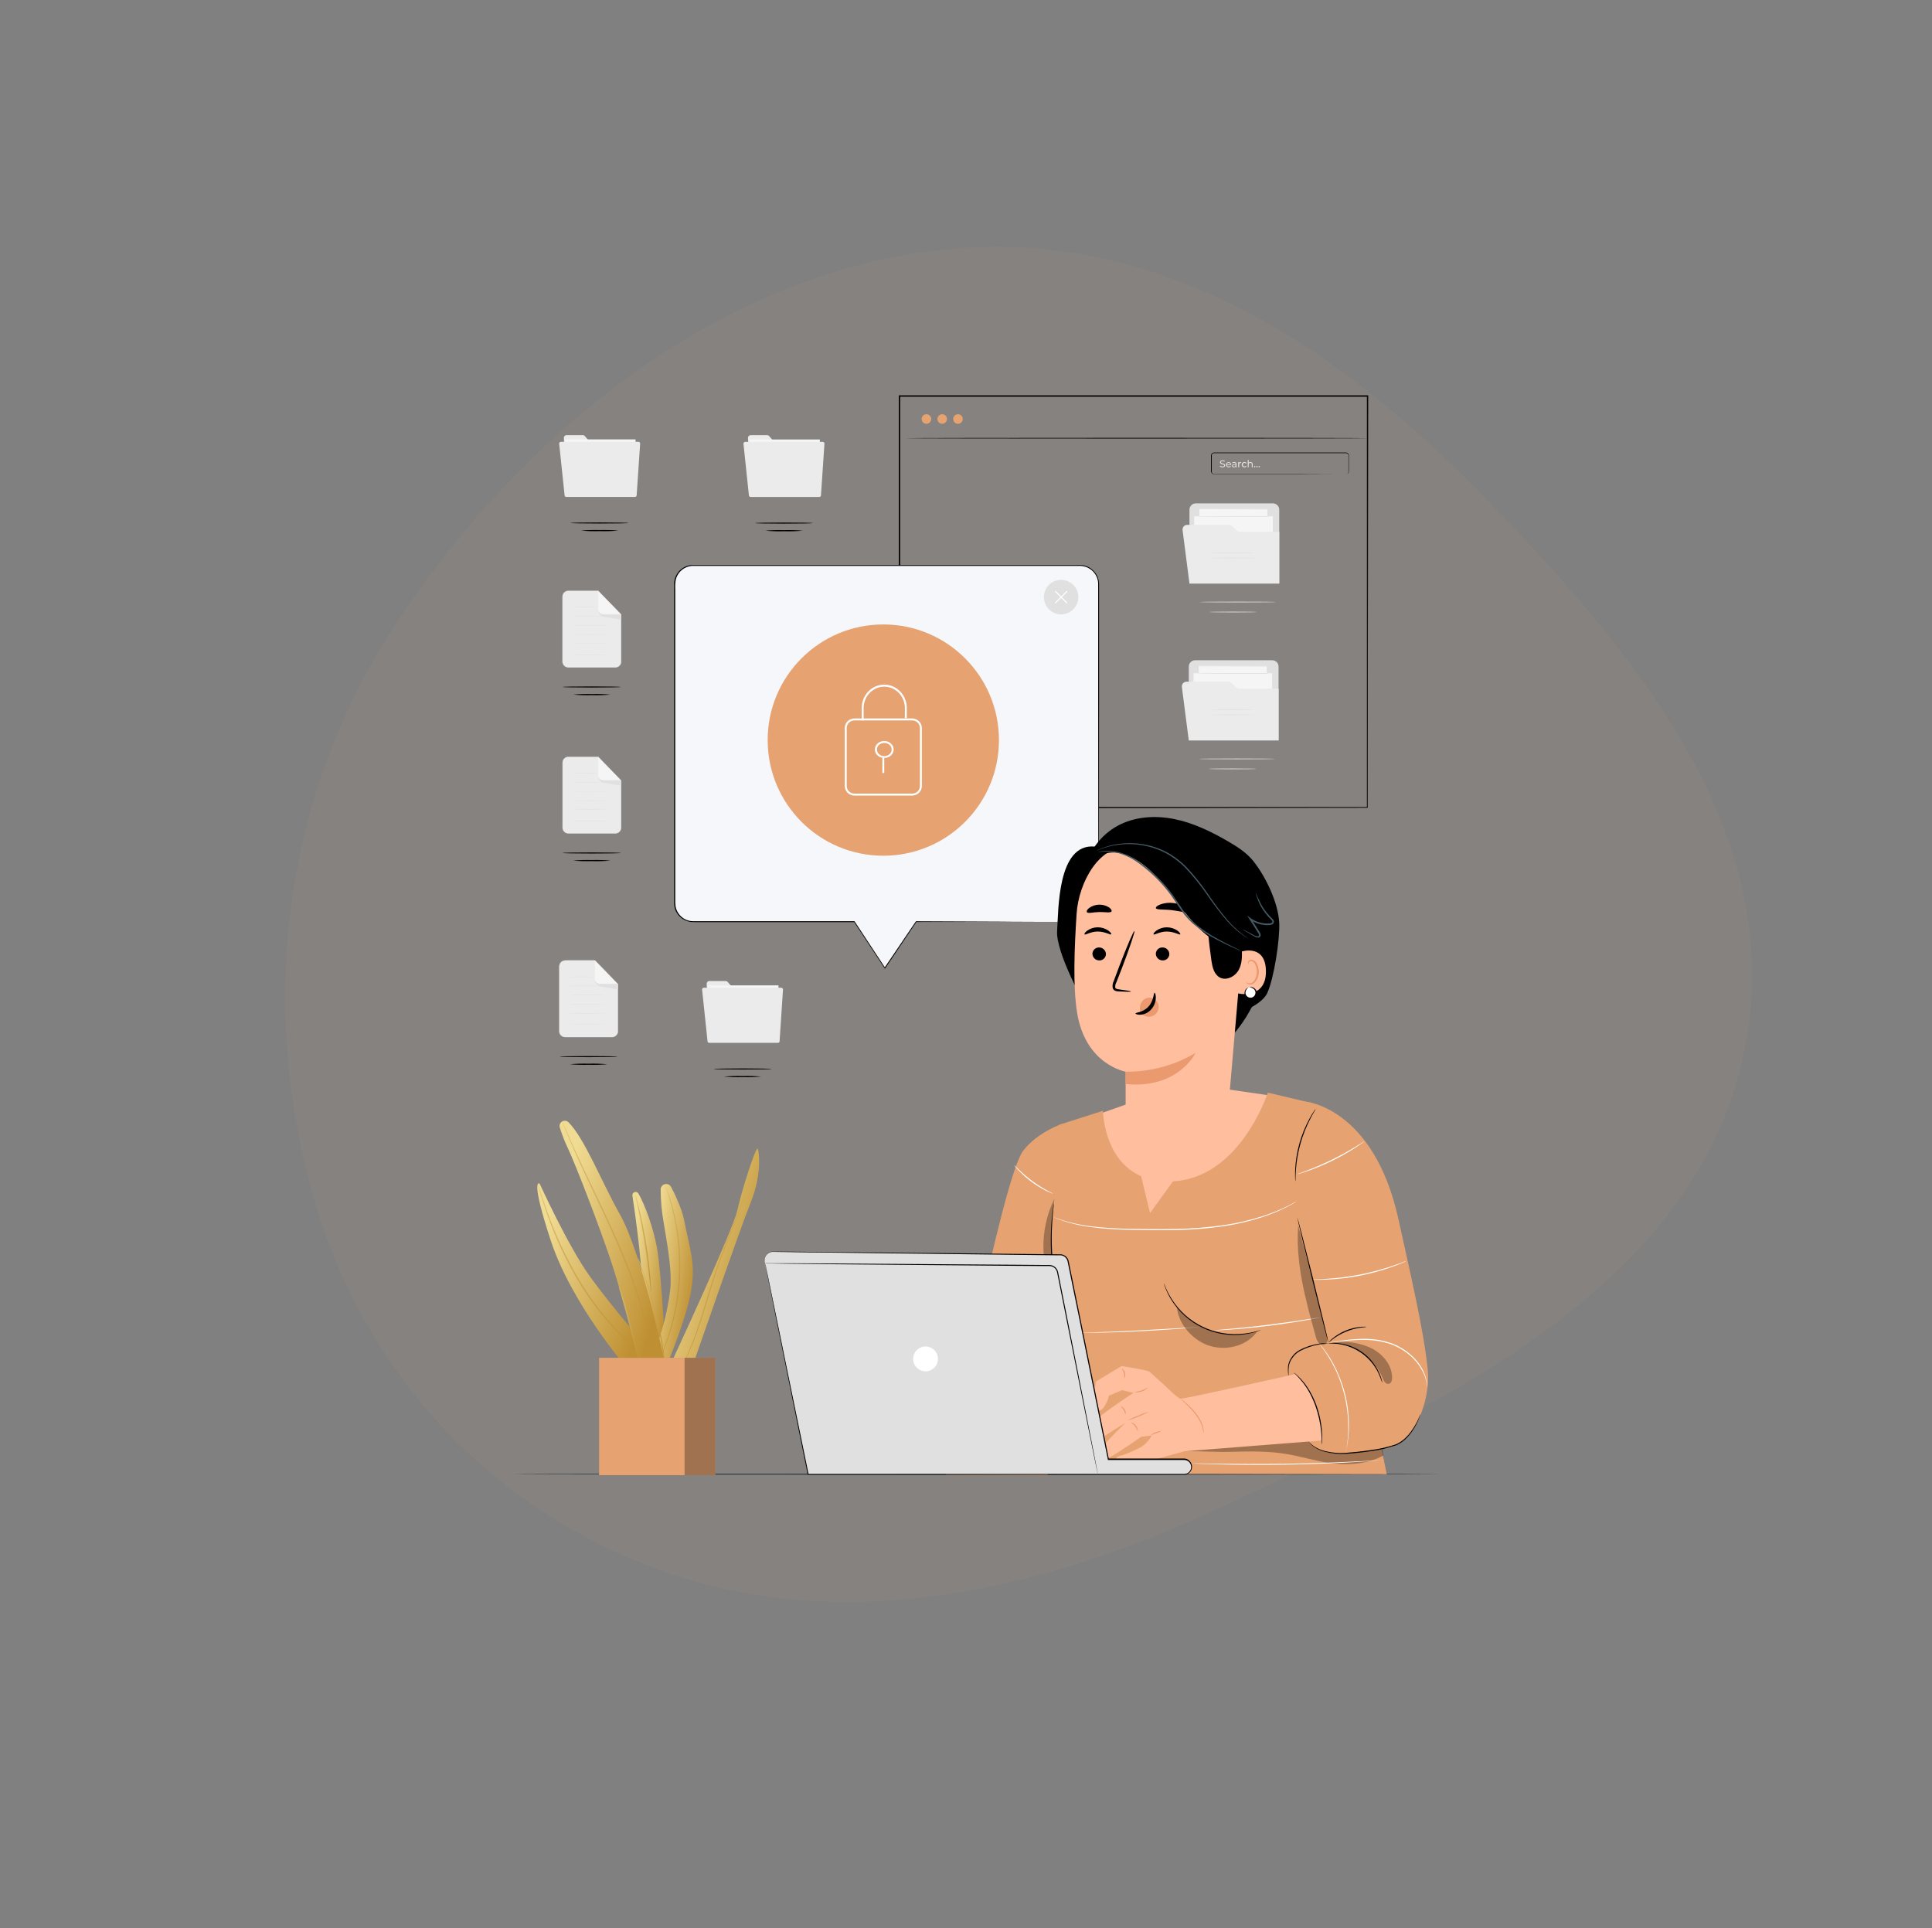 <svg width="518" height="517" viewBox="0 0 518 517" fill="none" xmlns="http://www.w3.org/2000/svg">
<rect x="0" y="0" width="518" height="517" fill="#808080" stroke="none"/>
<path opacity="0.05" fill-rule="evenodd" clip-rule="evenodd" d="M397.842 133.111C438.821 175.289 482.672 226.632 466.252 287.984C450.209 347.927 382.803 378.483 325.001 405.275C276.547 427.735 224.745 437.908 178.218 421.494C131.288 404.939 97.192 367.889 83.775 320.179C69.671 270.026 75.17 213.918 106.536 166.596C140.415 115.483 192.618 73.804 251.571 67.027C310.725 60.228 359.273 93.415 397.842 133.111Z" fill="#E6A371"/>
<path d="M241.23 216.492V106.269H366.591V216.492H241.23Z" stroke="black" stroke-width="0.2"/>
<path d="M366.691 216.592C366.691 215.547 366.64 172.612 366.567 106.17L366.691 106.294H241.141L241.288 106.147C241.288 146.268 241.288 184.066 241.288 216.569L241.158 216.44L366.719 216.569L241.158 216.699H241V216.569C241 184.066 241 146.279 241 106.147V106H241.158H366.708H366.832V106.124C366.742 172.612 366.691 215.547 366.691 216.592Z" fill="black"/>
<path d="M367.053 117.499C367.053 117.55 339.177 117.595 304.798 117.595C270.418 117.595 242.531 117.55 242.531 117.499C242.531 117.449 270.407 117.398 304.798 117.398C339.189 117.398 367.053 117.443 367.053 117.499Z" fill="black"/>
<path d="M249.674 112.329C249.679 112.585 249.607 112.836 249.468 113.051C249.329 113.266 249.13 113.434 248.895 113.535C248.66 113.636 248.4 113.665 248.148 113.618C247.897 113.571 247.665 113.45 247.483 113.271C247.3 113.091 247.175 112.862 247.124 112.611C247.072 112.361 247.096 112.101 247.193 111.864C247.29 111.627 247.455 111.425 247.668 111.282C247.88 111.139 248.13 111.063 248.386 111.063C248.723 111.063 249.048 111.196 249.289 111.433C249.53 111.669 249.668 111.991 249.674 112.329Z" fill="#E6A371"/>
<path d="M253.906 112.329C253.911 112.585 253.839 112.836 253.7 113.051C253.562 113.266 253.362 113.434 253.127 113.535C252.892 113.636 252.632 113.665 252.381 113.618C252.129 113.571 251.898 113.45 251.715 113.271C251.533 113.091 251.408 112.862 251.356 112.611C251.305 112.361 251.329 112.101 251.426 111.864C251.523 111.627 251.688 111.425 251.9 111.282C252.112 111.139 252.362 111.063 252.618 111.063C252.956 111.063 253.28 111.196 253.521 111.433C253.762 111.669 253.901 111.991 253.906 112.329Z" fill="#E6A371"/>
<path d="M258.139 112.329C258.143 112.585 258.072 112.836 257.933 113.051C257.794 113.266 257.594 113.434 257.359 113.535C257.124 113.636 256.865 113.665 256.613 113.618C256.362 113.571 256.13 113.45 255.948 113.271C255.765 113.091 255.64 112.862 255.589 112.611C255.537 112.361 255.561 112.101 255.658 111.864C255.755 111.627 255.92 111.425 256.132 111.282C256.345 111.139 256.595 111.063 256.851 111.063C257.188 111.063 257.513 111.196 257.754 111.433C257.995 111.669 258.133 111.991 258.139 112.329Z" fill="#E6A371"/>
<path d="M360.848 127.242C360.919 127.234 360.989 127.22 361.057 127.202C361.156 127.169 361.247 127.115 361.323 127.044C361.399 126.973 361.459 126.886 361.498 126.789C361.548 126.644 361.565 126.49 361.549 126.337C361.549 126.162 361.549 125.976 361.549 125.772C361.549 125.365 361.549 124.891 361.549 124.365C361.549 123.84 361.549 123.235 361.549 122.597C361.549 122.433 361.549 122.263 361.549 122.105C361.534 121.941 361.459 121.789 361.34 121.677C361.22 121.564 361.063 121.499 360.899 121.495H360.334H355.209H325.519C325.363 121.493 325.211 121.55 325.095 121.654C324.979 121.759 324.906 121.904 324.892 122.06V126.315C324.872 126.474 324.9 126.635 324.971 126.778C325.047 126.909 325.167 127.009 325.31 127.061C325.383 127.083 325.46 127.095 325.536 127.095H335.227H348.575L357.571 127.129H360.018H360.656H360.871C360.799 127.133 360.728 127.133 360.656 127.129H360.018H357.571L348.575 127.162H335.227H327.345H325.536C325.438 127.162 325.341 127.146 325.248 127.117C325.06 127.049 324.902 126.917 324.802 126.744C324.712 126.57 324.674 126.374 324.694 126.179V122.094C324.713 121.887 324.807 121.695 324.96 121.555C325.113 121.415 325.312 121.337 325.519 121.336H355.209H360.334H360.899C361.089 121.341 361.27 121.416 361.407 121.547C361.545 121.677 361.63 121.854 361.645 122.043C361.645 122.224 361.645 122.382 361.645 122.546C361.645 123.19 361.645 123.778 361.645 124.314C361.645 124.851 361.645 125.315 361.645 125.721C361.645 125.931 361.645 126.117 361.645 126.287C361.658 126.446 361.636 126.605 361.583 126.756C361.54 126.855 361.476 126.943 361.395 127.015C361.314 127.086 361.218 127.138 361.114 127.168C361.034 127.217 360.942 127.242 360.848 127.242Z" fill="black"/>
<path d="M327.062 125.083L327.158 124.879C327.331 125.019 327.547 125.093 327.768 125.088C328.09 125.088 328.226 124.964 328.226 124.806C328.226 124.354 327.096 124.636 327.096 123.953C327.096 123.664 327.316 123.421 327.802 123.421C328.011 123.42 328.217 123.477 328.396 123.585L328.311 123.8C328.16 123.701 327.983 123.648 327.802 123.647C327.486 123.647 327.35 123.777 327.35 123.941C327.35 124.393 328.48 124.111 328.48 124.789C328.48 125.071 328.254 125.314 327.763 125.314C327.51 125.318 327.263 125.236 327.062 125.083Z" fill="#E0E0E0"/>
<path d="M330.096 124.676H328.966C328.981 124.797 329.042 124.909 329.137 124.986C329.232 125.063 329.353 125.1 329.475 125.088C329.55 125.091 329.625 125.078 329.694 125.048C329.764 125.019 329.826 124.975 329.876 124.919L330.017 125.083C329.946 125.16 329.858 125.22 329.76 125.259C329.662 125.298 329.557 125.315 329.452 125.309C329.358 125.315 329.263 125.302 329.174 125.271C329.085 125.239 329.003 125.19 328.933 125.126C328.864 125.062 328.808 124.985 328.769 124.899C328.73 124.813 328.708 124.72 328.706 124.625C328.702 124.531 328.718 124.438 328.751 124.35C328.785 124.262 328.836 124.182 328.902 124.115C328.968 124.048 329.046 123.995 329.133 123.959C329.22 123.923 329.313 123.906 329.407 123.907C329.501 123.905 329.594 123.922 329.681 123.957C329.768 123.993 329.847 124.046 329.912 124.114C329.978 124.181 330.028 124.261 330.061 124.349C330.094 124.437 330.108 124.531 330.102 124.625C330.102 124.625 330.096 124.653 330.096 124.676ZM328.966 124.495H329.865C329.855 124.383 329.802 124.279 329.718 124.205C329.634 124.13 329.525 124.091 329.413 124.094C329.3 124.088 329.189 124.126 329.104 124.202C329.019 124.277 328.968 124.382 328.961 124.495H328.966Z" fill="#E0E0E0"/>
<path d="M331.526 124.45V125.298H331.283V125.111C331.229 125.179 331.159 125.233 331.079 125.268C330.999 125.302 330.912 125.316 330.825 125.309C330.503 125.309 330.305 125.139 330.305 124.896C330.305 124.653 330.452 124.49 330.871 124.49H331.272V124.439C331.272 124.224 331.147 124.1 330.893 124.1C330.733 124.097 330.577 124.151 330.452 124.252L330.345 124.06C330.508 123.939 330.707 123.876 330.91 123.879C331.306 123.879 331.526 124.06 331.526 124.45ZM331.272 124.868V124.67H330.876C330.628 124.67 330.554 124.766 330.554 124.885C330.554 125.004 330.673 125.117 330.865 125.117C330.95 125.122 331.035 125.101 331.107 125.056C331.18 125.012 331.237 124.946 331.272 124.868Z" fill="#E0E0E0"/>
<path d="M332.747 123.879V124.128H332.69C332.628 124.124 332.566 124.134 332.509 124.157C332.451 124.18 332.399 124.215 332.357 124.261C332.315 124.306 332.283 124.36 332.265 124.419C332.246 124.479 332.241 124.541 332.249 124.603V125.303H331.978V123.89H332.221V124.128C332.278 124.043 332.357 123.975 332.449 123.931C332.542 123.887 332.645 123.869 332.747 123.879Z" fill="#E0E0E0"/>
<path d="M332.916 124.625C332.91 124.525 332.926 124.424 332.962 124.33C332.998 124.236 333.054 124.151 333.126 124.08C333.197 124.01 333.283 123.955 333.378 123.921C333.472 123.886 333.573 123.872 333.673 123.879C333.786 123.873 333.898 123.897 333.998 123.95C334.097 124.003 334.181 124.082 334.238 124.179L334.046 124.303C334.006 124.24 333.95 124.188 333.883 124.152C333.817 124.116 333.743 124.098 333.668 124.1C333.546 124.113 333.433 124.17 333.351 124.262C333.269 124.353 333.223 124.471 333.223 124.594C333.223 124.717 333.269 124.835 333.351 124.926C333.433 125.018 333.546 125.075 333.668 125.088C333.743 125.091 333.818 125.073 333.884 125.037C333.951 125.002 334.007 124.949 334.046 124.885L334.238 125.009C334.181 125.106 334.097 125.185 333.998 125.238C333.898 125.291 333.786 125.315 333.673 125.309C333.578 125.317 333.482 125.305 333.392 125.274C333.301 125.243 333.218 125.194 333.147 125.13C333.076 125.066 333.019 124.989 332.979 124.902C332.94 124.815 332.918 124.721 332.916 124.625Z" fill="#E0E0E0"/>
<path d="M335.872 124.489V125.298H335.617V124.518C335.617 124.241 335.476 124.105 335.239 124.105C335.177 124.101 335.115 124.11 335.057 124.132C334.999 124.154 334.947 124.189 334.904 124.234C334.862 124.279 334.829 124.333 334.81 124.391C334.791 124.45 334.785 124.513 334.792 124.574V125.298H334.538V123.331H334.804V124.094C334.865 124.023 334.941 123.966 335.027 123.929C335.113 123.892 335.207 123.875 335.301 123.879C335.379 123.878 335.457 123.894 335.53 123.924C335.602 123.955 335.667 124.001 335.721 124.058C335.775 124.116 335.816 124.184 335.842 124.258C335.868 124.332 335.878 124.411 335.872 124.489Z" fill="#E0E0E0"/>
<path d="M336.222 125.128C336.221 125.104 336.225 125.08 336.234 125.058C336.243 125.036 336.256 125.015 336.273 124.998C336.29 124.981 336.31 124.968 336.333 124.959C336.355 124.95 336.379 124.946 336.403 124.947C336.451 124.947 336.497 124.966 336.531 125C336.565 125.034 336.584 125.08 336.584 125.128C336.584 125.176 336.565 125.222 336.531 125.256C336.497 125.29 336.451 125.309 336.403 125.309C336.379 125.31 336.355 125.305 336.333 125.297C336.31 125.288 336.29 125.275 336.273 125.258C336.256 125.241 336.243 125.22 336.234 125.198C336.225 125.176 336.221 125.152 336.222 125.128Z" fill="#E0E0E0"/>
<path d="M336.821 125.128C336.821 125.08 336.84 125.034 336.874 125C336.908 124.966 336.954 124.947 337.002 124.947C337.05 124.947 337.096 124.966 337.13 125C337.163 125.034 337.183 125.08 337.183 125.128C337.183 125.176 337.163 125.222 337.13 125.256C337.096 125.29 337.05 125.309 337.002 125.309C336.954 125.309 336.908 125.29 336.874 125.256C336.84 125.222 336.821 125.176 336.821 125.128Z" fill="#E0E0E0"/>
<path d="M337.42 125.128C337.42 125.08 337.439 125.034 337.473 125C337.507 124.966 337.553 124.947 337.601 124.947C337.649 124.947 337.695 124.966 337.729 125C337.762 125.034 337.782 125.08 337.782 125.128C337.782 125.176 337.762 125.222 337.729 125.256C337.695 125.29 337.649 125.309 337.601 125.309C337.553 125.309 337.507 125.29 337.473 125.256C337.439 125.222 337.42 125.176 337.42 125.128Z" fill="#E0E0E0"/>
<path d="M318.913 136.667V156.445H342.986V136.667C342.986 136.217 342.807 135.786 342.489 135.468C342.171 135.15 341.74 134.972 341.291 134.972H320.626C320.402 134.97 320.179 135.012 319.972 135.096C319.764 135.18 319.575 135.305 319.416 135.462C319.257 135.62 319.13 135.808 319.044 136.014C318.958 136.221 318.913 136.443 318.913 136.667Z" fill="#E0E0E0"/>
<path d="M320.044 145.714L320.208 138.441H341.268V142.589" fill="#F5F5F5"/>
<path d="M339.98 136.475H321.575V138.441H339.98V136.475Z" fill="#F5F5F5"/>
<path d="M321.575 136.492H321.931H322.976L326.864 136.458L339.98 136.418H340.076V136.492C340.076 137.119 340.076 137.786 340.076 138.458C339.878 138.656 340.014 138.515 339.968 138.56H334.109H328.915L321.569 138.52H321.53V138.481C321.53 137.848 321.53 137.351 321.53 137.006C321.53 136.853 321.53 136.729 321.53 136.639C321.527 136.597 321.527 136.556 321.53 136.514C321.534 136.559 321.534 136.605 321.53 136.65C321.53 136.746 321.53 136.876 321.53 137.034C321.53 137.373 321.53 137.859 321.53 138.481L321.485 138.441L328.831 138.402H334.024H339.889C339.85 138.441 339.997 138.3 339.799 138.498V136.492L339.895 136.593L326.853 136.548H322.937H321.875H321.592L321.575 136.492Z" fill="#E0E0E0"/>
<path d="M342.15 161.423C342.15 161.48 337.55 161.525 331.876 161.525C326.203 161.525 321.603 161.48 321.603 161.423C321.603 161.367 326.203 161.327 331.876 161.327C337.55 161.327 342.15 161.355 342.15 161.423Z" fill="#E0E0E0"/>
<path d="M317.066 142.142L318.913 156.473H342.986V142.589H332.057L329.933 140.724H318.309C318.13 140.724 317.954 140.762 317.791 140.836C317.629 140.91 317.484 141.017 317.366 141.152C317.248 141.286 317.161 141.444 317.109 141.615C317.057 141.786 317.042 141.965 317.066 142.142Z" fill="#EBEBEB"/>
<path d="M336.363 148.2C336.363 148.257 333.724 148.302 330.475 148.302C327.226 148.302 324.587 148.257 324.587 148.2C324.587 148.144 327.226 148.104 330.475 148.104C333.724 148.104 336.363 148.149 336.363 148.2Z" fill="#E0E0E0"/>
<path d="M336.363 149.613C336.363 149.669 333.724 149.709 330.475 149.709C327.226 149.709 324.587 149.669 324.587 149.613C324.587 149.556 327.226 149.511 330.475 149.511C333.724 149.511 336.363 149.556 336.363 149.613Z" fill="#E0E0E0"/>
<path d="M337.064 164.102C337.064 164.158 334.182 164.203 330.622 164.203C327.062 164.203 324.18 164.158 324.18 164.102C324.18 164.045 327.068 164.006 330.622 164.006C334.176 164.006 337.064 164.051 337.064 164.102Z" fill="#E0E0E0"/>
<path d="M318.733 178.732V198.51H342.805V178.732C342.805 178.282 342.626 177.851 342.309 177.533C341.991 177.215 341.559 177.036 341.11 177.036H320.439C320.216 177.035 319.994 177.078 319.787 177.162C319.58 177.247 319.392 177.371 319.233 177.529C319.075 177.686 318.949 177.874 318.863 178.08C318.777 178.287 318.733 178.508 318.733 178.732Z" fill="#E0E0E0"/>
<path d="M319.863 187.778L320.021 180.506H341.087V184.654" fill="#F5F5F5"/>
<path d="M339.799 178.54H321.394V180.506H339.799V178.54Z" fill="#F5F5F5"/>
<path d="M321.394 178.545C321.394 178.545 321.422 178.545 321.479 178.545H321.745H322.79L326.683 178.517L339.799 178.472H339.889V180.534L339.788 180.636H333.928H328.735L321.389 180.596H321.343V180.551C321.343 179.918 321.343 179.421 321.372 179.076C321.372 178.924 321.372 178.805 321.372 178.709C321.372 178.613 321.372 178.585 321.372 178.59C321.374 178.634 321.374 178.677 321.372 178.72C321.372 178.822 321.372 178.946 321.372 179.105C321.372 179.444 321.372 179.93 321.372 180.551L321.332 180.512L328.678 180.472H333.871H339.737C339.692 180.517 339.838 180.376 339.641 180.568V178.607L339.742 178.703L326.695 178.658H322.784H321.716H321.338L321.394 178.545Z" fill="#E0E0E0"/>
<path d="M341.941 203.488C341.941 203.544 337.341 203.59 331.667 203.59C325.994 203.59 321.394 203.544 321.394 203.488C321.394 203.431 325.994 203.392 331.667 203.392C337.341 203.392 341.941 203.437 341.941 203.488Z" fill="#E0E0E0"/>
<path d="M316.879 184.202L318.733 198.532H342.805V184.654H331.871L329.752 182.789H318.122C317.944 182.789 317.768 182.827 317.606 182.9C317.444 182.974 317.299 183.081 317.182 183.215C317.064 183.348 316.976 183.505 316.924 183.675C316.872 183.846 316.857 184.025 316.879 184.202Z" fill="#EBEBEB"/>
<path d="M336.177 190.271C336.177 190.321 333.543 190.367 330.294 190.367C327.045 190.367 324.406 190.321 324.406 190.271C324.406 190.22 327.039 190.175 330.283 190.175C333.526 190.175 336.177 190.214 336.177 190.271Z" fill="#E0E0E0"/>
<path d="M336.177 191.678C336.177 191.734 333.543 191.774 330.294 191.774C327.045 191.774 324.406 191.734 324.406 191.678C324.406 191.621 327.039 191.582 330.294 191.582C333.549 191.582 336.177 191.621 336.177 191.678Z" fill="#E0E0E0"/>
<path d="M336.894 206.166C336.894 206.223 334.007 206.268 330.452 206.268C326.898 206.268 324.011 206.223 324.011 206.166C324.011 206.11 326.892 206.07 330.452 206.07C334.012 206.07 336.894 206.116 336.894 206.166Z" fill="#E0E0E0"/>
<path d="M164.976 178.986H152.392C152.184 178.985 151.978 178.944 151.787 178.863C151.595 178.782 151.421 178.665 151.275 178.516C151.129 178.368 151.014 178.193 150.936 178C150.858 177.807 150.819 177.601 150.821 177.393V159.999C150.821 159.582 150.986 159.182 151.281 158.887C151.575 158.591 151.975 158.424 152.392 158.423H160.371L166.547 164.791V177.393C166.55 177.601 166.511 177.807 166.433 178C166.355 178.193 166.24 178.368 166.094 178.516C165.948 178.665 165.774 178.782 165.582 178.863C165.39 178.944 165.184 178.985 164.976 178.986Z" fill="#EBEBEB"/>
<path d="M160.371 158.423V163.328C160.371 163.52 160.409 163.71 160.482 163.888C160.556 164.065 160.664 164.227 160.8 164.363C160.936 164.499 161.097 164.606 161.275 164.68C161.452 164.753 161.642 164.791 161.835 164.791H166.547L160.371 158.423Z" fill="#F5F5F5"/>
<path d="M160.439 163.757C160.441 164.127 160.57 164.486 160.805 164.773C161.039 165.06 161.365 165.258 161.727 165.334C161.777 165.35 161.828 165.362 161.88 165.368C162.496 165.481 166.547 166.198 166.547 166.108V164.791H161.835C161.835 164.791 160.659 164.752 160.439 163.757Z" fill="#E0E0E0"/>
<path d="M164.976 178.986C164.976 178.986 165.067 178.986 165.248 178.952C165.509 178.902 165.754 178.788 165.96 178.619C166.128 178.48 166.265 178.308 166.362 178.113C166.459 177.919 166.515 177.706 166.525 177.489C166.525 176.98 166.525 176.392 166.525 175.731C166.525 173.098 166.525 169.323 166.525 164.769L160.332 158.462H160.371H152.748C152.547 158.448 152.345 158.448 152.143 158.462C151.949 158.503 151.764 158.582 151.601 158.695C151.437 158.807 151.297 158.951 151.188 159.118C151.018 159.337 150.912 159.599 150.883 159.875C150.883 160.152 150.883 160.44 150.883 160.728V162.424C150.883 163.554 150.883 164.656 150.883 165.746V172.041C150.883 173.041 150.883 174.013 150.883 174.963V177.048C150.863 177.268 150.863 177.489 150.883 177.709C150.945 178.021 151.103 178.306 151.335 178.524C151.568 178.742 151.862 178.882 152.177 178.924C152.382 178.938 152.588 178.938 152.793 178.924C152.584 178.935 152.375 178.935 152.166 178.924C151.947 178.896 151.737 178.821 151.55 178.704C151.356 178.588 151.189 178.434 151.059 178.25C150.928 178.066 150.838 177.857 150.793 177.636C150.77 177.41 150.77 177.183 150.793 176.957V172.041C150.793 170.041 150.793 167.939 150.793 165.763V160.745C150.793 160.457 150.793 160.18 150.793 159.881C150.813 159.581 150.916 159.293 151.092 159.05C151.346 158.702 151.725 158.467 152.149 158.395C152.356 158.375 152.564 158.375 152.771 158.395H160.394L166.581 164.757C166.581 169.312 166.581 173.087 166.581 175.72C166.581 176.381 166.581 176.963 166.581 177.477C166.569 177.694 166.513 177.906 166.416 178.101C166.318 178.295 166.182 178.468 166.016 178.607C165.804 178.775 165.554 178.888 165.287 178.935H165.084L164.976 178.986Z" fill="#E0E0E0"/>
<path d="M166.547 164.791H166.429H166.078H164.801H162.908H161.778C161.57 164.784 161.366 164.735 161.177 164.647C160.989 164.558 160.82 164.433 160.682 164.277C160.543 164.111 160.439 163.919 160.377 163.712C160.318 163.518 160.296 163.315 160.309 163.113V161.983C160.309 161.277 160.309 160.632 160.309 160.09C160.309 159.547 160.309 159.129 160.309 158.813C160.309 158.671 160.309 158.558 160.309 158.468C160.309 158.378 160.309 158.344 160.309 158.344C160.317 158.385 160.317 158.427 160.309 158.468C160.309 158.558 160.309 158.671 160.309 158.813C160.309 159.129 160.309 159.564 160.309 160.09C160.309 160.615 160.309 161.277 160.309 161.983C160.309 162.339 160.309 162.712 160.309 163.113C160.292 163.306 160.315 163.501 160.375 163.685C160.435 163.87 160.532 164.04 160.659 164.187C160.787 164.332 160.944 164.449 161.118 164.532C161.293 164.614 161.483 164.66 161.676 164.667H162.807H164.7H165.977H166.327C166.508 164.78 166.547 164.786 166.547 164.791Z" fill="#E0E0E0"/>
<path d="M160.134 162.796C160.134 162.83 158.648 162.853 156.817 162.853C154.986 162.853 153.5 162.853 153.5 162.796C153.5 162.74 154.98 162.74 156.817 162.74C158.653 162.74 160.134 162.768 160.134 162.796Z" fill="#E0E0E0"/>
<path d="M163.281 165.243C163.281 165.243 161.094 165.3 158.393 165.3C155.692 165.3 153.5 165.3 153.5 165.243C153.5 165.187 155.687 165.187 158.393 165.187C161.1 165.187 163.281 165.209 163.281 165.243Z" fill="#E0E0E0"/>
<path d="M163.281 167.685C163.281 167.718 161.094 167.741 158.393 167.741C155.692 167.741 153.5 167.741 153.5 167.685C153.5 167.628 155.687 167.634 158.393 167.634C161.1 167.634 163.281 167.656 163.281 167.685Z" fill="#E0E0E0"/>
<path d="M163.281 170.131C163.281 170.131 161.094 170.188 158.393 170.188C155.692 170.188 153.5 170.188 153.5 170.131C153.5 170.075 155.687 170.075 158.393 170.075C161.1 170.075 163.281 170.103 163.281 170.131Z" fill="#E0E0E0"/>
<path d="M163.281 172.578C163.281 172.578 161.094 172.629 158.393 172.629C155.692 172.629 153.5 172.629 153.5 172.578C153.5 172.527 155.687 172.522 158.393 172.522C161.1 172.522 163.281 172.544 163.281 172.578Z" fill="#E0E0E0"/>
<path d="M163.281 175.59C163.281 175.624 161.094 175.646 158.393 175.646C155.692 175.646 153.5 175.646 153.5 175.59C153.5 175.533 155.687 175.533 158.393 175.533C161.1 175.533 163.281 175.562 163.281 175.59Z" fill="#E0E0E0"/>
<path d="M166.474 184.202C166.474 184.287 162.982 184.349 158.681 184.349C154.381 184.349 150.883 184.287 150.883 184.202C150.883 184.117 154.376 184.055 158.681 184.055C162.987 184.055 166.474 184.123 166.474 184.202Z" fill="black"/>
<path d="M163.694 186.242C162.027 186.391 160.354 186.44 158.681 186.389C157.007 186.44 155.332 186.391 153.664 186.242C155.332 186.096 157.007 186.047 158.681 186.095C160.354 186.047 162.027 186.096 163.694 186.242Z" fill="black"/>
<path d="M164.976 223.498H152.392C151.975 223.496 151.575 223.329 151.281 223.034C150.986 222.738 150.821 222.338 150.821 221.921V204.517C150.821 204.099 150.986 203.699 151.281 203.404C151.575 203.108 151.975 202.941 152.392 202.94H160.371L166.547 209.308V221.921C166.547 222.338 166.382 222.738 166.088 223.034C165.793 223.329 165.394 223.496 164.976 223.498Z" fill="#EBEBEB"/>
<path d="M160.371 202.934V207.839C160.371 208.227 160.525 208.599 160.8 208.874C161.074 209.148 161.446 209.303 161.835 209.303H166.547L160.371 202.934Z" fill="#F5F5F5"/>
<path d="M160.439 208.269C160.441 208.639 160.57 208.997 160.805 209.284C161.039 209.571 161.365 209.769 161.727 209.845L161.88 209.879C162.496 209.992 166.547 210.71 166.547 210.619V209.303H161.835C161.835 209.303 160.659 209.263 160.439 208.269Z" fill="#E0E0E0"/>
<path d="M164.976 223.498C164.976 223.498 165.067 223.498 165.248 223.464C165.509 223.414 165.754 223.299 165.96 223.13C166.128 222.992 166.265 222.82 166.362 222.625C166.459 222.43 166.515 222.217 166.525 222C166.525 221.492 166.525 220.904 166.525 220.243C166.525 217.609 166.525 213.835 166.525 209.28V209.308L160.332 202.974H160.371H152.748C152.547 202.959 152.345 202.959 152.143 202.974C151.949 203.015 151.764 203.094 151.601 203.206C151.437 203.319 151.297 203.463 151.188 203.629C151.025 203.856 150.929 204.124 150.912 204.403C150.912 204.68 150.912 204.969 150.912 205.257V206.952C150.912 208.082 150.912 209.184 150.912 210.275V216.553C150.912 217.553 150.912 218.525 150.912 219.474V221.559C150.892 221.779 150.892 222.001 150.912 222.22C150.974 222.533 151.132 222.818 151.364 223.035C151.596 223.253 151.89 223.393 152.206 223.435C152.411 223.45 152.616 223.45 152.822 223.435C152.613 223.447 152.403 223.447 152.194 223.435C151.975 223.407 151.765 223.332 151.578 223.215C151.385 223.1 151.217 222.945 151.087 222.761C150.956 222.577 150.866 222.368 150.821 222.147C150.799 221.922 150.799 221.694 150.821 221.469V216.553C150.821 214.552 150.821 212.45 150.821 210.275V205.257C150.821 204.969 150.821 204.692 150.821 204.392C150.841 204.093 150.945 203.805 151.121 203.561C151.374 203.214 151.753 202.978 152.177 202.906C152.384 202.886 152.592 202.886 152.799 202.906H160.394L166.564 209.274C166.564 213.829 166.564 217.604 166.564 220.237C166.564 220.898 166.564 221.48 166.564 221.994C166.552 222.211 166.496 222.424 166.399 222.618C166.301 222.812 166.166 222.985 165.999 223.125C165.787 223.292 165.537 223.405 165.27 223.452H165.067L164.976 223.498Z" fill="#E0E0E0"/>
<path d="M166.547 209.303H166.429H166.078H164.801H162.908H161.778C161.57 209.296 161.366 209.247 161.177 209.158C160.989 209.07 160.82 208.944 160.682 208.789C160.543 208.623 160.439 208.431 160.377 208.223C160.318 208.029 160.296 207.827 160.309 207.625V206.494C160.309 205.788 160.309 205.144 160.309 204.601C160.309 204.059 160.309 203.641 160.309 203.324C160.309 203.183 160.309 203.07 160.309 202.98C160.309 202.889 160.309 202.855 160.309 202.855C160.317 202.896 160.317 202.938 160.309 202.98C160.309 203.07 160.309 203.183 160.309 203.324C160.309 203.641 160.309 204.076 160.309 204.601C160.309 205.127 160.309 205.788 160.309 206.494C160.309 206.85 160.309 207.223 160.309 207.625C160.292 207.818 160.315 208.012 160.375 208.197C160.435 208.381 160.532 208.552 160.659 208.698C160.787 208.843 160.944 208.96 161.118 209.043C161.293 209.126 161.483 209.172 161.676 209.178H162.807H164.7H165.977H166.327C166.508 209.292 166.547 209.297 166.547 209.303Z" fill="#E0E0E0"/>
<path d="M160.134 207.308C160.134 207.342 158.648 207.364 156.817 207.364C154.986 207.364 153.5 207.364 153.5 207.308C153.5 207.251 154.98 207.251 156.817 207.251C158.653 207.251 160.134 207.28 160.134 207.308Z" fill="#E0E0E0"/>
<path d="M163.281 209.755C163.281 209.755 161.094 209.811 158.393 209.811C155.692 209.811 153.5 209.783 153.5 209.755C153.5 209.726 155.687 209.698 158.393 209.698C161.1 209.698 163.281 209.721 163.281 209.755Z" fill="#E0E0E0"/>
<path d="M163.281 212.196C163.281 212.23 161.094 212.253 158.393 212.253C155.692 212.253 153.5 212.253 153.5 212.196C153.5 212.14 155.687 212.145 158.393 212.145C161.1 212.145 163.281 212.168 163.281 212.196Z" fill="#E0E0E0"/>
<path d="M163.281 214.643C163.281 214.671 161.094 214.699 158.393 214.699C155.692 214.699 153.5 214.671 153.5 214.643C153.5 214.614 155.687 214.586 158.393 214.586C161.1 214.586 163.281 214.614 163.281 214.643Z" fill="#E0E0E0"/>
<path d="M163.281 217.089C163.281 217.118 161.094 217.14 158.393 217.14C155.692 217.14 153.5 217.14 153.5 217.089C153.5 217.039 155.687 217.033 158.393 217.033C161.1 217.033 163.281 217.056 163.281 217.089Z" fill="#E0E0E0"/>
<path d="M163.281 220.101C163.281 220.135 161.094 220.158 158.393 220.158C155.692 220.158 153.5 220.158 153.5 220.101C153.5 220.045 155.687 220.045 158.393 220.045C161.1 220.045 163.281 220.073 163.281 220.101Z" fill="#E0E0E0"/>
<path d="M166.474 228.713C166.474 228.798 162.982 228.86 158.681 228.86C154.381 228.86 150.883 228.798 150.883 228.713C150.883 228.629 154.376 228.566 158.681 228.566C162.987 228.566 166.474 228.634 166.474 228.713Z" fill="black"/>
<path d="M163.694 230.753C162.027 230.902 160.354 230.951 158.681 230.9C157.007 230.951 155.332 230.902 153.664 230.753C155.332 230.608 157.007 230.559 158.681 230.606C160.354 230.559 162.027 230.608 163.694 230.753Z" fill="black"/>
<path d="M164.112 278.101H151.528C151.11 278.1 150.711 277.933 150.416 277.638C150.122 277.342 149.957 276.942 149.957 276.525V259.115C149.957 258.698 150.122 258.297 150.416 258.002C150.711 257.706 151.11 257.54 151.528 257.538H159.506L165.683 263.907V276.525C165.683 276.942 165.517 277.342 165.223 277.638C164.929 277.933 164.529 278.1 164.112 278.101Z" fill="#EBEBEB"/>
<path d="M159.506 257.538V262.437C159.506 262.826 159.661 263.198 159.935 263.472C160.21 263.747 160.582 263.901 160.97 263.901H165.683L159.506 257.538Z" fill="#F5F5F5"/>
<path d="M159.574 262.867C159.576 263.238 159.705 263.597 159.94 263.885C160.174 264.173 160.5 264.372 160.863 264.449C160.915 264.464 160.968 264.475 161.021 264.483C161.631 264.596 165.683 265.314 165.683 265.223V263.906H160.97C160.97 263.906 159.795 263.85 159.574 262.867Z" fill="#E0E0E0"/>
<path d="M164.112 278.101C164.112 278.101 164.202 278.101 164.383 278.067C164.645 278.018 164.889 277.903 165.095 277.734C165.263 277.596 165.4 277.423 165.497 277.229C165.595 277.034 165.65 276.821 165.66 276.604C165.66 276.095 165.66 275.502 165.66 274.847C165.66 272.213 165.66 268.439 165.66 263.884L159.467 257.578H159.506H151.884C151.682 257.561 151.48 257.561 151.279 257.578C151.082 257.61 150.894 257.682 150.726 257.787C150.557 257.893 150.411 258.031 150.296 258.194C150.132 258.42 150.036 258.689 150.019 258.968C150.019 259.245 150.019 259.533 150.019 259.821V261.516C150.019 262.646 150.019 263.748 150.019 264.839V271.117C150.019 272.117 150.019 273.089 150.019 274.038V276.124C150.011 276.365 150.024 276.607 150.058 276.847C150.12 277.159 150.278 277.444 150.51 277.662C150.743 277.88 151.037 278.02 151.352 278.062C151.558 278.073 151.763 278.073 151.968 278.062H154.347H161.513H163.456H161.484H154.319H151.94C151.731 278.076 151.522 278.076 151.313 278.062C150.988 278.021 150.683 277.884 150.438 277.667C150.193 277.45 150.019 277.164 149.94 276.847C149.917 276.621 149.917 276.394 149.94 276.169C149.94 275.943 149.94 275.711 149.94 275.485V271.162C149.94 269.162 149.94 267.06 149.94 264.884V259.866C149.94 259.578 149.94 259.301 149.94 259.002C149.965 258.637 150.113 258.293 150.359 258.023C150.606 257.753 150.935 257.574 151.296 257.515C151.502 257.489 151.71 257.48 151.917 257.487H159.529L165.717 263.85C165.717 268.405 165.717 272.179 165.717 274.813C165.717 275.474 165.717 276.056 165.717 276.57C165.705 276.787 165.648 276.999 165.551 277.194C165.454 277.388 165.318 277.56 165.152 277.7C164.941 277.87 164.69 277.981 164.423 278.022C164.355 278.028 164.287 278.028 164.219 278.022L164.112 278.101Z" fill="#E0E0E0"/>
<path d="M165.683 263.907H165.564H165.214H163.937H162.044H160.914C160.706 263.9 160.502 263.851 160.315 263.763C160.127 263.674 159.96 263.548 159.823 263.392C159.681 263.228 159.575 263.035 159.512 262.827C159.454 262.633 159.431 262.43 159.444 262.228V261.098C159.444 260.386 159.444 259.748 159.444 259.205C159.444 258.663 159.444 258.244 159.444 257.928C159.444 257.787 159.444 257.674 159.444 257.583C159.444 257.493 159.444 257.459 159.444 257.459C159.452 257.5 159.452 257.542 159.444 257.583V257.928C159.444 258.244 159.444 258.68 159.444 259.205C159.444 259.731 159.444 260.386 159.444 261.098C159.444 261.454 159.444 261.827 159.444 262.228C159.428 262.422 159.451 262.616 159.511 262.8C159.571 262.985 159.668 263.155 159.795 263.302C159.922 263.447 160.078 263.564 160.253 263.646C160.429 263.728 160.619 263.772 160.812 263.777H161.942H163.835H165.112H165.462C165.643 263.895 165.683 263.901 165.683 263.907Z" fill="#E0E0E0"/>
<path d="M159.269 261.912C159.269 261.94 157.783 261.968 155.952 261.968C154.121 261.968 152.635 261.968 152.635 261.912C152.635 261.855 154.121 261.855 155.952 261.855C157.783 261.855 159.269 261.883 159.269 261.912Z" fill="#E0E0E0"/>
<path d="M162.417 264.359C162.417 264.387 160.23 264.409 157.529 264.409C154.828 264.409 152.635 264.409 152.635 264.359C152.635 264.308 154.822 264.302 157.529 264.302C160.235 264.302 162.417 264.325 162.417 264.359Z" fill="#E0E0E0"/>
<path d="M162.417 266.8C162.417 266.834 160.23 266.856 157.529 266.856C154.828 266.856 152.635 266.856 152.635 266.8C152.635 266.743 154.822 266.743 157.529 266.743C160.235 266.743 162.417 266.771 162.417 266.8Z" fill="#E0E0E0"/>
<path d="M162.417 269.246C162.417 269.275 160.23 269.303 157.529 269.303C154.828 269.303 152.635 269.303 152.635 269.246C152.635 269.19 154.822 269.19 157.529 269.19C160.235 269.19 162.417 269.213 162.417 269.246Z" fill="#E0E0E0"/>
<path d="M162.417 271.688C162.417 271.722 160.23 271.744 157.529 271.744C154.828 271.744 152.635 271.744 152.635 271.688C152.635 271.631 154.822 271.637 157.529 271.637C160.235 271.637 162.417 271.659 162.417 271.688Z" fill="#E0E0E0"/>
<path d="M162.417 274.705C162.417 274.733 160.23 274.762 157.529 274.762C154.828 274.762 152.635 274.733 152.635 274.705C152.635 274.677 154.822 274.649 157.529 274.649C160.235 274.649 162.417 274.677 162.417 274.705Z" fill="#E0E0E0"/>
<path d="M165.609 283.317C165.609 283.396 162.117 283.464 157.817 283.464C153.517 283.464 150.024 283.396 150.024 283.317C150.024 283.238 153.511 283.17 157.817 283.17C162.123 283.17 165.609 283.238 165.609 283.317Z" fill="black"/>
<path d="M162.835 285.357C161.166 285.502 159.491 285.551 157.817 285.504C156.143 285.552 154.467 285.503 152.799 285.357C154.467 285.211 156.143 285.162 157.817 285.21C159.491 285.162 161.166 285.212 162.835 285.357Z" fill="black"/>
<path d="M151.177 117.46L151.742 128.717C151.743 128.895 151.811 129.067 151.932 129.198C152.053 129.329 152.22 129.409 152.397 129.423H169.757C169.939 129.403 170.106 129.314 170.224 129.174C170.341 129.034 170.401 128.854 170.39 128.672V119.907C170.404 119.719 170.343 119.533 170.22 119.39C170.097 119.247 169.922 119.159 169.734 119.144L159.088 119.252C159 119.251 158.912 119.23 158.832 119.192C158.752 119.154 158.682 119.099 158.625 119.031L156.771 116.895C156.715 116.829 156.645 116.775 156.566 116.738C156.487 116.701 156.401 116.681 156.314 116.681H151.793C151.609 116.706 151.443 116.801 151.328 116.947C151.213 117.092 151.159 117.276 151.177 117.46Z" fill="#EBEBEB"/>
<path d="M170.407 117.817H151.437V131.045H170.407V117.817Z" fill="#F5F5F5"/>
<path d="M149.928 119.003L151.375 132.814C151.381 132.924 151.427 133.028 151.504 133.106C151.58 133.185 151.683 133.234 151.793 133.243H170.282C170.396 133.235 170.503 133.183 170.58 133.099C170.658 133.015 170.701 132.905 170.7 132.791L171.633 118.992C171.641 118.93 171.636 118.867 171.619 118.806C171.602 118.746 171.574 118.69 171.535 118.641C171.496 118.592 171.447 118.551 171.392 118.521C171.337 118.491 171.277 118.473 171.215 118.466H150.346C150.283 118.472 150.221 118.492 150.166 118.522C150.11 118.553 150.061 118.595 150.022 118.645C149.983 118.695 149.954 118.753 149.938 118.814C149.922 118.876 149.919 118.94 149.928 119.003Z" fill="#EBEBEB"/>
<path d="M168.57 140.233C168.57 140.318 165.084 140.38 160.778 140.38C156.472 140.38 152.985 140.318 152.985 140.233C152.985 140.149 156.472 140.086 160.778 140.086C165.084 140.086 168.57 140.16 168.57 140.233Z" fill="black"/>
<path d="M165.796 142.273C164.129 142.422 162.455 142.471 160.783 142.42C159.109 142.471 157.434 142.422 155.765 142.273C157.434 142.128 159.109 142.079 160.783 142.126C162.455 142.079 164.129 142.128 165.796 142.273Z" fill="black"/>
<path d="M200.545 117.489L201.138 128.745C201.136 128.925 201.203 129.099 201.325 129.231C201.447 129.363 201.614 129.444 201.794 129.457H219.193C219.379 129.443 219.552 129.355 219.674 129.213C219.796 129.071 219.857 128.886 219.843 128.7V119.93C219.849 119.837 219.838 119.744 219.809 119.655C219.779 119.567 219.733 119.485 219.672 119.415C219.611 119.345 219.537 119.287 219.454 119.245C219.371 119.204 219.28 119.179 219.187 119.173L208.513 119.252C208.424 119.251 208.337 119.23 208.257 119.192C208.177 119.154 208.106 119.099 208.049 119.031L206.196 116.901C206.14 116.834 206.07 116.779 205.991 116.741C205.912 116.703 205.826 116.682 205.738 116.681H201.217C201.119 116.687 201.023 116.713 200.936 116.758C200.848 116.802 200.77 116.864 200.707 116.94C200.644 117.015 200.597 117.103 200.569 117.198C200.542 117.292 200.533 117.391 200.545 117.489Z" fill="#EBEBEB"/>
<path d="M219.82 117.839H200.85V131.068H219.82V117.839Z" fill="#F5F5F5"/>
<path d="M199.341 119.032L200.794 132.825C200.796 132.935 200.84 133.041 200.916 133.12C200.993 133.2 201.096 133.248 201.206 133.255H219.696C219.809 133.247 219.915 133.197 219.993 133.114C220.071 133.031 220.114 132.922 220.114 132.808L221.046 119.009C221.054 118.947 221.049 118.884 221.032 118.824C221.016 118.763 220.987 118.707 220.948 118.658C220.909 118.609 220.861 118.568 220.806 118.538C220.751 118.508 220.69 118.49 220.628 118.483H199.76C199.695 118.489 199.633 118.509 199.576 118.54C199.519 118.572 199.47 118.614 199.43 118.666C199.391 118.717 199.363 118.776 199.348 118.839C199.332 118.902 199.33 118.968 199.341 119.032Z" fill="#EBEBEB"/>
<path d="M217.983 140.262C217.983 140.341 214.497 140.409 210.191 140.409C205.885 140.409 202.398 140.341 202.398 140.262C202.398 140.183 205.885 140.115 210.191 140.115C214.497 140.115 217.983 140.177 217.983 140.262Z" fill="black"/>
<path d="M215.237 142.302C213.569 142.447 211.893 142.496 210.219 142.448C208.545 142.496 206.87 142.447 205.201 142.302C206.869 142.153 208.545 142.104 210.219 142.155C211.893 142.103 213.569 142.153 215.237 142.302Z" fill="black"/>
<path d="M189.47 263.86L190.069 275.116C190.065 275.296 190.131 275.469 190.252 275.602C190.373 275.734 190.54 275.815 190.718 275.828H208.078C208.265 275.814 208.438 275.726 208.561 275.584C208.684 275.443 208.746 275.258 208.733 275.071V266.301C208.74 266.208 208.729 266.115 208.699 266.027C208.67 265.938 208.624 265.856 208.563 265.786C208.502 265.716 208.428 265.658 208.344 265.617C208.261 265.575 208.171 265.55 208.078 265.544L197.398 265.623C197.309 265.622 197.222 265.601 197.142 265.563C197.062 265.525 196.991 265.47 196.934 265.402L195.081 263.272C195.025 263.205 194.955 263.15 194.876 263.112C194.797 263.074 194.711 263.053 194.623 263.052H190.103C190.008 263.063 189.916 263.093 189.833 263.139C189.75 263.186 189.677 263.249 189.618 263.324C189.559 263.399 189.516 263.485 189.49 263.577C189.465 263.669 189.458 263.765 189.47 263.86Z" fill="#EBEBEB"/>
<path d="M208.728 264.21H189.758V277.439H208.728V264.21Z" fill="#F5F5F5"/>
<path d="M188.249 265.397L189.701 279.196C189.704 279.306 189.748 279.411 189.824 279.491C189.9 279.57 190.004 279.618 190.114 279.626H208.603C208.717 279.617 208.824 279.566 208.901 279.482C208.979 279.398 209.022 279.288 209.021 279.173L209.931 265.38C209.94 265.317 209.936 265.254 209.919 265.193C209.903 265.132 209.874 265.075 209.835 265.025C209.796 264.976 209.747 264.934 209.692 264.904C209.637 264.874 209.576 264.855 209.513 264.849H188.667C188.603 264.855 188.54 264.874 188.484 264.905C188.427 264.937 188.377 264.98 188.338 265.031C188.299 265.083 188.271 265.142 188.255 265.205C188.24 265.268 188.238 265.333 188.249 265.397Z" fill="#EBEBEB"/>
<path d="M206.891 286.633C206.891 286.712 203.405 286.779 199.099 286.779C194.793 286.779 191.306 286.712 191.306 286.633C191.306 286.553 194.798 286.486 199.099 286.486C203.399 286.486 206.891 286.548 206.891 286.633Z" fill="black"/>
<path d="M204.116 288.673C202.448 288.818 200.773 288.867 199.099 288.82C197.424 288.867 195.749 288.818 194.081 288.673C195.749 288.524 197.424 288.475 199.099 288.526C200.773 288.475 202.448 288.524 204.116 288.673Z" fill="black"/>
<path d="M385.958 395.277C385.958 395.362 330.444 395.424 261.985 395.424C193.525 395.424 138 395.362 138 395.277C138 395.193 193.502 395.13 261.985 395.13C330.467 395.13 385.958 395.198 385.958 395.277Z" fill="#263238"/>
<path d="M289.554 247.172H245.625L237.233 259.604L229.045 247.172H185.896C185.24 247.172 184.59 247.043 183.984 246.792C183.378 246.541 182.827 246.173 182.363 245.709C181.9 245.246 181.532 244.695 181.281 244.089C181.029 243.483 180.9 242.833 180.9 242.177V156.618C180.9 155.962 181.028 155.312 181.279 154.705C181.53 154.098 181.897 153.547 182.361 153.082C182.825 152.618 183.376 152.249 183.983 151.998C184.589 151.747 185.239 151.617 185.896 151.617H289.554C290.211 151.617 290.861 151.747 291.467 151.998C292.074 152.249 292.624 152.618 293.088 153.082C293.552 153.547 293.92 154.098 294.171 154.705C294.422 155.312 294.55 155.962 294.549 156.618V242.2C294.544 243.521 294.015 244.785 293.078 245.717C292.142 246.649 290.875 247.172 289.554 247.172Z" fill="#F6F7FB"/>
<path d="M289.554 247.173H289.825C290.097 247.155 290.368 247.115 290.633 247.054C291.54 246.849 292.37 246.395 293.03 245.741C293.691 245.088 294.154 244.262 294.369 243.358C294.421 243.144 294.46 242.927 294.487 242.708C294.487 242.482 294.516 242.251 294.487 242.013C294.487 241.539 294.487 241.041 294.487 240.527C294.487 238.463 294.487 236.091 294.487 233.413C294.487 222.676 294.459 207.204 294.442 188.065C294.442 178.487 294.442 168.005 294.442 156.748C294.466 155.694 294.149 154.66 293.538 153.801C292.927 152.942 292.055 152.303 291.052 151.979C290.369 151.772 289.655 151.691 288.944 151.742H261.594H221.874H186.059C185.828 151.742 185.613 151.742 185.393 151.742C185.174 151.768 184.957 151.807 184.743 151.86C183.879 152.068 183.089 152.511 182.462 153.141C181.834 153.77 181.394 154.561 181.188 155.426C181.044 156.225 180.997 157.039 181.047 157.85V194.015C181.047 206.532 181.047 218.659 181.047 230.282V241.019C181.014 241.713 181.045 242.409 181.138 243.098C181.269 243.764 181.537 244.395 181.927 244.951C182.316 245.506 182.817 245.975 183.398 246.325C183.975 246.674 184.621 246.896 185.291 246.975C185.952 247.043 186.658 247.003 187.337 247.014H199.435H229.045H229.107L229.141 247.065L237.318 259.497H237.148L245.551 247.065L245.579 247.026H245.625L278.038 247.173L245.653 247.212L245.726 247.173C243.127 251.045 240.334 255.199 237.346 259.633L237.261 259.763L237.177 259.633L228.983 247.201L229.073 247.252H199.463H187.353C186.664 247.252 185.992 247.28 185.28 247.212C184.216 247.091 183.218 246.64 182.423 245.924C181.627 245.208 181.076 244.262 180.844 243.217C180.743 242.512 180.709 241.798 180.742 241.087V230.35C180.742 218.726 180.742 206.617 180.742 194.083V156.664C180.729 155.504 181.109 154.373 181.822 153.458C182.534 152.542 183.536 151.895 184.664 151.623C184.891 151.567 185.121 151.526 185.353 151.499C185.585 151.499 185.822 151.499 186.048 151.499H288.949C289.688 151.451 290.429 151.537 291.136 151.753C291.839 151.99 292.483 152.376 293.024 152.883C293.563 153.378 293.989 153.983 294.273 154.657C294.548 155.329 294.685 156.05 294.674 156.777C294.674 168.033 294.674 178.515 294.674 188.093C294.674 207.233 294.64 222.727 294.629 233.441C294.629 236.12 294.629 238.491 294.629 240.556C294.629 241.07 294.629 241.567 294.629 242.042C294.629 242.279 294.629 242.516 294.6 242.742C294.576 242.965 294.536 243.186 294.482 243.404C294.26 244.317 293.786 245.15 293.113 245.806C292.441 246.463 291.597 246.917 290.679 247.116C290.413 247.172 290.142 247.204 289.871 247.212L289.554 247.173Z" fill="black"/>
<path d="M236.829 229.452C253.955 229.452 267.837 215.569 267.837 198.444C267.837 181.318 253.955 167.435 236.829 167.435C219.704 167.435 205.821 181.318 205.821 198.444C205.821 215.569 219.704 229.452 236.829 229.452Z" fill="#E6A371"/>
<path d="M231.552 193.149H231.037V190.142C231.001 189.293 231.131 188.445 231.418 187.649C231.706 186.853 232.145 186.127 232.71 185.512C233.275 184.898 233.953 184.41 234.705 184.076C235.456 183.742 236.264 183.57 237.081 183.57C237.898 183.57 238.707 183.742 239.458 184.076C240.209 184.41 240.888 184.898 241.453 185.512C242.017 186.127 242.457 186.853 242.744 187.649C243.032 188.445 243.162 189.293 243.126 190.142V192.577H242.611V190.142C242.645 189.364 242.528 188.587 242.265 187.858C242.003 187.128 241.601 186.462 241.084 185.899C240.568 185.336 239.946 184.888 239.258 184.582C238.57 184.275 237.83 184.117 237.081 184.117C236.333 184.117 235.592 184.275 234.904 184.582C234.216 184.888 233.595 185.336 233.078 185.899C232.561 186.462 232.16 187.128 231.897 187.858C231.635 188.587 231.517 189.364 231.552 190.142V193.149Z" fill="white"/>
<path d="M244.589 213.317H229.07C228.731 213.319 228.395 213.253 228.082 213.124C227.769 212.995 227.484 212.806 227.244 212.566C227.005 212.327 226.815 212.042 226.686 211.729C226.557 211.415 226.492 211.08 226.493 210.741V195.222C226.493 194.539 226.765 193.883 227.248 193.4C227.731 192.917 228.386 192.645 229.07 192.645H244.589C245.271 192.648 245.925 192.921 246.407 193.403C246.89 193.886 247.162 194.539 247.165 195.222V210.741C247.165 211.424 246.894 212.08 246.411 212.563C245.927 213.046 245.272 213.317 244.589 213.317ZM229.07 193.165C228.524 193.165 228.001 193.382 227.616 193.768C227.23 194.153 227.013 194.676 227.013 195.222V210.741C227.013 211.011 227.066 211.278 227.17 211.528C227.273 211.777 227.425 212.004 227.616 212.195C227.807 212.386 228.033 212.537 228.283 212.641C228.532 212.744 228.8 212.797 229.07 212.797H244.589C244.859 212.797 245.126 212.744 245.376 212.641C245.625 212.537 245.852 212.386 246.043 212.195C246.234 212.004 246.385 211.777 246.489 211.528C246.592 211.278 246.645 211.011 246.645 210.741V195.222C246.645 194.676 246.429 194.153 246.043 193.768C245.657 193.382 245.134 193.165 244.589 193.165H229.07Z" fill="white"/>
<path d="M237.093 203.233C236.594 203.235 236.105 203.104 235.688 202.856C235.272 202.607 234.947 202.253 234.755 201.838C234.562 201.423 234.511 200.966 234.608 200.524C234.705 200.083 234.945 199.678 235.299 199.36C235.652 199.042 236.102 198.826 236.592 198.739C237.083 198.651 237.591 198.697 238.052 198.87C238.513 199.043 238.906 199.336 239.183 199.711C239.459 200.086 239.605 200.526 239.602 200.975C239.599 201.573 239.334 202.146 238.864 202.569C238.394 202.992 237.758 203.23 237.093 203.233ZM237.093 199.2C236.703 199.2 236.322 199.304 235.997 199.499C235.673 199.694 235.42 199.971 235.271 200.296C235.121 200.62 235.082 200.977 235.158 201.322C235.235 201.666 235.422 201.983 235.698 202.231C235.974 202.479 236.326 202.648 236.709 202.717C237.091 202.785 237.488 202.75 237.848 202.616C238.209 202.481 238.517 202.254 238.734 201.962C238.951 201.67 239.066 201.327 239.066 200.975C239.068 200.742 239.018 200.51 238.92 200.294C238.821 200.078 238.676 199.882 238.492 199.717C238.309 199.551 238.091 199.421 237.85 199.332C237.61 199.243 237.353 199.198 237.093 199.2Z" fill="white"/>
<path d="M237.081 203.233H236.577V207.267H237.081V203.233Z" fill="white"/>
<path d="M289.017 161.098C289.566 158.605 287.99 156.139 285.496 155.59C283.003 155.042 280.537 156.618 279.989 159.111C279.44 161.604 281.016 164.07 283.51 164.619C286.003 165.167 288.469 163.591 289.017 161.098Z" fill="#E0E0E0"/>
<path d="M283.016 161.749C282.997 161.749 282.978 161.745 282.961 161.737C282.943 161.729 282.927 161.718 282.914 161.704C282.901 161.691 282.89 161.676 282.883 161.659C282.875 161.642 282.872 161.624 282.872 161.605C282.872 161.587 282.875 161.568 282.883 161.551C282.89 161.534 282.901 161.519 282.914 161.506L285.909 158.511C285.922 158.498 285.937 158.487 285.954 158.48C285.971 158.472 285.99 158.469 286.008 158.469C286.027 158.469 286.045 158.472 286.062 158.48C286.079 158.487 286.094 158.498 286.107 158.511C286.121 158.524 286.132 158.54 286.139 158.558C286.147 158.575 286.15 158.594 286.15 158.613C286.15 158.632 286.147 158.651 286.139 158.668C286.132 158.686 286.121 158.702 286.107 158.715L283.112 161.704C283.087 161.731 283.053 161.747 283.016 161.749Z" fill="white"/>
<path d="M286.005 161.749C285.969 161.747 285.934 161.731 285.909 161.704L282.914 158.715C282.901 158.702 282.89 158.686 282.882 158.668C282.875 158.651 282.871 158.632 282.871 158.613C282.871 158.594 282.875 158.575 282.882 158.558C282.89 158.54 282.901 158.524 282.914 158.511C282.927 158.498 282.942 158.487 282.959 158.48C282.976 158.472 282.995 158.469 283.013 158.469C283.032 158.469 283.05 158.472 283.067 158.48C283.084 158.487 283.1 158.498 283.112 158.511L286.107 161.506C286.121 161.519 286.131 161.534 286.139 161.551C286.146 161.568 286.15 161.587 286.15 161.605C286.15 161.624 286.146 161.642 286.139 161.659C286.131 161.676 286.121 161.691 286.107 161.704C286.094 161.718 286.078 161.729 286.061 161.737C286.043 161.745 286.025 161.749 286.005 161.749Z" fill="white"/>
<path d="M168.209 366.944C168.209 366.944 153.28 349.76 147.646 332.576C142.012 315.392 144.685 317.364 144.685 317.364C144.685 317.364 152.291 334.056 158.066 342.12C163.841 350.184 174.126 362.011 174.126 362.011L168.209 366.944Z" fill="url(#paint0_linear_2001_270)"/>
<path d="M171.182 320.037C171.081 319.86 170.921 319.724 170.731 319.652C170.54 319.581 170.33 319.578 170.138 319.645C169.946 319.713 169.783 319.845 169.679 320.02C169.574 320.195 169.534 320.401 169.565 320.602C170.475 326.642 172.442 340.803 172.391 349.986C172.295 361.92 172.391 366.532 172.391 366.532H178.607C178.607 366.532 177.477 341.86 176.098 334.322C175.092 329.061 173.001 323.207 171.182 320.037Z" fill="url(#paint1_linear_2001_270)"/>
<path d="M174.572 364.52C177.177 358.62 178.9 352.369 179.686 345.968C180.195 341.578 179.285 335.639 177.929 327.716C177.402 324.819 177.139 321.88 177.143 318.935C177.146 318.607 177.258 318.29 177.461 318.032C177.664 317.775 177.947 317.592 178.265 317.512C178.583 317.433 178.918 317.461 179.218 317.593C179.518 317.725 179.766 317.952 179.923 318.24C180.675 319.579 182.845 324.151 183.399 327.016C184.902 334.836 186.603 338.747 185.303 346.172C184.003 353.597 179.183 365.023 179.183 365.023L174.572 364.52Z" fill="url(#paint2_linear_2001_270)"/>
<path d="M180.166 365.023C180.166 365.023 196.554 329.796 197.684 324.569C198.814 319.342 202.685 307.3 203.137 307.984C203.589 308.667 204.267 315.024 201.323 322.297C198.379 329.57 185.755 366.096 185.755 366.096H180.166" fill="url(#paint3_linear_2001_270)"/>
<path d="M172.775 363.446C172.613 363.356 172.46 363.25 172.317 363.13C172.024 362.91 171.583 362.599 171.046 362.164C169.955 361.305 168.424 359.999 166.638 358.276C162.033 353.731 158.043 348.601 154.772 343.019C151.503 337.433 148.783 331.544 146.651 325.433C145.826 323.094 145.227 321.178 144.838 319.85C144.634 319.184 144.498 318.664 144.402 318.313C144.343 318.129 144.299 317.94 144.272 317.748C144.353 317.916 144.419 318.09 144.47 318.268C144.595 318.647 144.758 319.155 144.967 319.788C145.397 321.105 146.035 323.004 146.883 325.332C149.079 331.397 151.819 337.25 155.071 342.821C158.342 348.377 162.294 353.502 166.836 358.078C168.594 359.824 170.091 361.152 171.153 362.034C171.679 362.486 172.108 362.814 172.38 363.051C172.522 363.172 172.654 363.304 172.775 363.446Z" fill="url(#paint4_linear_2001_270)"/>
<path d="M174.572 346.545C174.487 346.206 174.438 345.86 174.425 345.511C174.346 344.782 174.244 343.815 174.12 342.685C173.86 340.301 173.453 337.034 172.877 333.401C172.3 329.768 171.651 326.541 171.148 324.201C170.905 323.071 170.707 322.139 170.549 321.421C170.457 321.085 170.397 320.74 170.368 320.393C170.502 320.715 170.608 321.047 170.684 321.387C170.865 322.037 171.108 322.975 171.391 324.145C171.956 326.479 172.64 329.728 173.222 333.35C173.804 336.972 174.171 340.267 174.352 342.663C174.448 343.855 174.516 344.827 174.544 345.488C174.583 345.839 174.592 346.192 174.572 346.545Z" fill="url(#paint5_linear_2001_270)"/>
<path d="M178.409 317.963C178.489 318.104 178.554 318.254 178.601 318.409L179.093 319.72C179.313 320.285 179.562 320.986 179.799 321.817C180.036 322.647 180.364 323.574 180.596 324.642L181.003 326.298C181.138 326.863 181.234 327.485 181.359 328.112C181.63 329.361 181.794 330.717 181.992 332.141C182.345 335.239 182.477 338.359 182.387 341.476C182.254 344.594 181.899 347.698 181.325 350.766C181.025 352.167 180.76 353.512 180.409 354.721C180.234 355.337 180.093 355.942 179.918 356.507L179.392 358.157C179.081 359.197 178.697 360.107 178.398 360.915C178.098 361.723 177.833 362.407 177.544 362.955L176.979 364.226C176.92 364.377 176.844 364.521 176.753 364.656C176.792 364.498 176.845 364.345 176.912 364.198C177.047 363.87 177.222 363.441 177.437 362.904C177.652 362.367 177.951 361.661 178.228 360.841C178.505 360.022 178.878 359.146 179.178 358.078C179.336 357.564 179.5 357.021 179.675 356.456C179.85 355.891 179.98 355.292 180.144 354.676C180.483 353.45 180.709 352.116 181.025 350.721C181.576 347.668 181.92 344.581 182.054 341.482C182.143 338.382 182.022 335.28 181.692 332.197C181.5 330.779 181.347 329.428 181.093 328.18C180.974 327.558 180.884 326.948 180.754 326.371C180.624 325.795 180.494 325.241 180.37 324.716C180.149 323.659 179.85 322.727 179.63 321.89C179.409 321.054 179.178 320.353 178.98 319.777L178.556 318.449C178.491 318.292 178.442 318.129 178.409 317.963Z" fill="url(#paint6_linear_2001_270)"/>
<path d="M202.962 308.69C202.968 308.742 202.968 308.796 202.962 308.848C202.962 308.972 202.917 309.119 202.888 309.306C202.815 309.707 202.724 310.3 202.566 311.058C202.25 312.572 201.719 314.753 200.871 317.398C200.023 320.042 198.938 323.15 197.61 326.558C196.283 329.965 194.751 333.684 193.293 337.639C191.835 341.595 190.677 345.443 189.609 348.941C188.541 352.439 187.541 355.58 186.569 358.174C185.825 360.23 184.967 362.243 183.998 364.204C183.664 364.899 183.359 365.418 183.167 365.78L182.935 366.181C182.884 366.272 182.856 366.317 182.851 366.311C182.861 366.26 182.88 366.21 182.907 366.164L183.105 365.746C183.28 365.379 183.563 364.848 183.879 364.141C184.534 362.746 185.427 360.694 186.354 358.089C187.281 355.484 188.275 352.354 189.315 348.85C190.355 345.347 191.502 341.504 192.982 337.549C194.463 333.593 195.989 329.869 197.328 326.467C198.667 323.066 199.809 319.986 200.656 317.353C201.504 314.719 202.063 312.561 202.419 311.058C202.6 310.306 202.713 309.718 202.809 309.317C202.849 309.136 202.888 308.989 202.917 308.871C202.921 308.808 202.936 308.747 202.962 308.69Z" fill="url(#paint7_linear_2001_270)"/>
<path d="M152.415 300.909C152.19 300.69 151.899 300.552 151.587 300.518C151.275 300.484 150.961 300.555 150.694 300.72C150.427 300.885 150.222 301.134 150.114 301.428C150.005 301.723 149.997 302.045 150.093 302.344C150.652 304.157 151.34 305.929 152.15 307.645C154.41 312.431 161.021 329.615 164.124 339.052C167.226 348.489 171.566 366.097 171.566 366.097L178.183 365.023C178.183 365.023 172.131 336.119 166.237 325.671C161.485 317.296 156.727 305.192 152.415 300.909Z" fill="url(#paint8_linear_2001_270)"/>
<path d="M165.915 344.957C166.06 345.206 166.176 345.472 166.26 345.748C166.452 346.268 166.723 347.025 167.023 347.969C167.633 349.856 168.379 352.489 169.125 355.422C169.871 358.355 170.503 361.022 170.939 362.955C171.136 363.864 171.3 364.65 171.436 365.243C171.509 365.522 171.555 365.808 171.572 366.096C171.453 365.833 171.363 365.559 171.3 365.277C171.142 364.672 170.939 363.915 170.696 363.017C170.187 361.028 169.526 358.411 168.786 355.518C168.045 352.625 167.333 349.946 166.785 348.048C166.525 347.149 166.305 346.398 166.13 345.787C166.031 345.518 165.959 345.24 165.915 344.957Z" fill="url(#paint9_linear_2001_270)"/>
<path d="M174.911 365.56C174.892 365.503 174.881 365.444 174.877 365.385C174.877 365.243 174.832 365.074 174.798 364.865C174.73 364.407 174.668 363.735 174.527 362.859C174.284 361.118 173.854 358.615 173.142 355.558C172.295 351.984 171.261 348.457 170.046 344.991C168.684 341.069 166.983 336.831 165.056 332.446C161.163 323.693 157.275 315.923 154.715 310.182C153.427 307.311 152.455 304.978 151.765 303.344C151.432 302.531 151.2 301.892 151.025 301.463C150.946 301.265 150.89 301.101 150.839 300.971C150.813 300.915 150.796 300.856 150.788 300.796C150.822 300.845 150.851 300.898 150.873 300.954L151.087 301.434C151.285 301.887 151.551 302.508 151.895 303.294C152.59 304.904 153.625 307.249 154.941 310.075C157.552 315.776 161.479 323.535 165.378 332.305C167.305 336.696 169.006 340.945 170.351 344.884C171.557 348.366 172.57 351.913 173.385 355.507C173.935 357.933 174.361 360.384 174.663 362.853C174.781 363.723 174.821 364.407 174.872 364.865L174.911 365.39C174.918 365.447 174.918 365.504 174.911 365.56Z" fill="url(#paint10_linear_2001_270)"/>
<path d="M178.206 365.023C178.1 364.653 178.025 364.275 177.98 363.893C177.85 363.119 177.674 362.09 177.465 360.853C177.013 358.287 176.335 354.755 175.312 350.913C174.29 347.07 173.205 343.663 172.346 341.205C171.928 340.018 171.577 339.04 171.312 338.3C171.166 337.951 171.049 337.59 170.961 337.221C171.15 337.55 171.31 337.894 171.442 338.249C171.724 338.922 172.125 339.899 172.572 341.12C173.768 344.305 174.794 347.551 175.646 350.845C176.501 354.136 177.19 357.469 177.708 360.83C177.895 362.118 178.036 363.164 178.11 363.893C178.17 364.267 178.202 364.644 178.206 365.023Z" fill="url(#paint11_linear_2001_270)"/>
<path d="M191.79 364.073H165.96V395.543H191.79V364.073Z" fill="#E6A371"/>
<g opacity="0.3">
<path d="M191.79 364.073H165.96V395.543H191.79V364.073Z" fill="black"/>
</g>
<path d="M183.546 364.073H160.632V395.543H183.546V364.073Z" fill="#E6A371"/>
<path d="M342.735 294.06L329.156 292.094L301.992 296.111L294.369 298.807L295.72 315.477L321.838 320.285L339.457 315.064L346.12 305.26L342.735 294.06Z" fill="#FFBE9D"/>
<path d="M351.296 295.654L339.926 292.975C339.926 292.975 331.896 317.839 312.068 316.748C295.906 315.872 295.72 297.835 295.72 297.835L284.074 301.564C284.074 301.564 279.615 331.44 284.548 352.608C285.678 357.553 287.244 364.215 287.244 364.215L285.667 395.142L371.808 395.277L351.296 295.654Z" fill="#E6A371"/>
<g opacity="0.3">
<path d="M317.526 389.141C321.719 389.033 325.585 389.389 329.777 389.288C334.807 389.163 339.875 389.039 344.842 389.853C348.561 390.469 352.189 391.599 355.907 392.186C360.993 392.989 366.412 392.706 370.932 390.259L370.203 386.038L353.036 381.891L317.526 389.141Z" fill="black"/>
</g>
<path d="M274.349 308.526C278.304 303.44 284.836 301.321 284.836 301.321L289.244 339.685L280.898 395.549L253.559 395.419C253.559 395.419 268.636 315.9 274.349 308.526Z" fill="#E6A371"/>
<path d="M349.968 295.371C349.968 295.371 368.367 296.846 374.967 327.015C377.951 340.651 381.748 356.626 382.816 367.368C383.601 375.155 379.369 387.349 371.605 388.349L361.84 389.66C359.926 389.936 357.977 389.865 356.088 389.451C349.923 388.033 349.307 383.8 348.176 379.28L345.351 370.284C343.791 361.728 351.765 360.112 356.167 360.231L352.884 321.178L349.968 295.371Z" fill="#E6A371"/>
<path d="M282.559 322.653C282.516 322.789 282.488 322.929 282.474 323.071C282.429 323.376 282.367 323.783 282.288 324.286C282.254 324.552 282.209 324.851 282.164 325.168C282.118 325.484 282.096 325.84 282.056 326.219C281.977 326.97 281.887 327.829 281.847 328.784C281.716 331.018 281.701 333.257 281.802 335.492C281.937 338.225 282.208 340.951 282.616 343.657C283.039 346.545 283.571 349.268 284.113 351.732C284.656 354.196 285.181 356.405 285.645 358.259C286.108 360.112 286.498 361.598 286.775 362.627C286.91 363.119 287.018 363.514 287.102 363.808C287.133 363.948 287.178 364.084 287.238 364.215C287.226 364.073 287.199 363.933 287.159 363.797C287.091 363.492 287.001 363.096 286.888 362.599C286.633 361.531 286.277 360.039 285.837 358.208C285.396 356.377 284.887 354.139 284.373 351.676C283.859 349.212 283.322 346.494 282.904 343.618C282.486 340.741 282.192 337.967 282.068 335.475C281.943 332.983 281.938 330.694 282.068 328.796C282.096 327.841 282.169 326.987 282.231 326.23C282.258 325.853 282.286 325.503 282.316 325.179C282.35 324.863 282.384 324.569 282.412 324.297C282.469 323.795 282.514 323.388 282.542 323.077C282.562 322.937 282.567 322.795 282.559 322.653Z" fill="black"/>
<path d="M370.605 370.798C370.592 370.536 370.548 370.276 370.475 370.024C370.294 369.344 370.056 368.68 369.763 368.04C368.797 365.908 367.294 364.062 365.401 362.684C363.508 361.306 361.29 360.443 358.964 360.18C358.265 360.095 357.559 360.072 356.856 360.112C356.597 360.115 356.339 360.148 356.088 360.208C357.032 360.214 357.975 360.272 358.913 360.384C361.187 360.699 363.347 361.571 365.203 362.921C367.059 364.272 368.554 366.059 369.553 368.125C369.95 368.997 370.301 369.889 370.605 370.798Z" fill="black"/>
<path d="M366.355 355.778C366.209 355.741 366.059 355.728 365.909 355.739C365.503 355.731 365.097 355.75 364.694 355.795C363.36 355.931 362.052 356.258 360.812 356.767C359.572 357.282 358.412 357.968 357.365 358.807C357.049 359.059 356.749 359.331 356.466 359.621C356.268 359.83 356.167 359.948 356.178 359.965C356.189 359.982 356.675 359.57 357.495 358.971C359.626 357.406 362.107 356.386 364.722 355.999C365.722 355.852 366.355 355.829 366.355 355.778Z" fill="black"/>
<path d="M347.306 316.748C347.347 316.481 347.363 316.21 347.351 315.94C347.351 315.42 347.385 314.674 347.447 313.753C347.777 308.936 349.097 304.238 351.324 299.954C351.748 299.134 352.115 298.479 352.381 298.038C352.53 297.814 352.656 297.575 352.759 297.326C352.579 297.527 352.418 297.745 352.279 297.976C351.985 298.405 351.59 299.044 351.149 299.858C348.803 304.128 347.469 308.88 347.25 313.747C347.216 314.674 347.216 315.443 347.25 315.946C347.241 316.214 347.26 316.483 347.306 316.748Z" fill="black"/>
<path d="M312.068 344.115C312.08 344.223 312.107 344.33 312.147 344.431C312.215 344.635 312.299 344.946 312.452 345.319C312.864 346.398 313.377 347.437 313.983 348.421C315.989 351.701 318.9 354.332 322.365 355.996C325.831 357.66 329.704 358.287 333.518 357.801C334.669 357.658 335.803 357.41 336.909 357.061C337.299 356.942 337.592 356.812 337.79 356.739C337.894 356.705 337.994 356.662 338.09 356.609C338.09 356.581 337.655 356.728 336.875 356.948C335.765 357.259 334.631 357.475 333.484 357.592C329.714 358.036 325.895 357.399 322.473 355.756C319.051 354.114 316.165 351.532 314.153 348.314C313.538 347.347 313.001 346.332 312.548 345.279C312.271 344.533 312.09 344.104 312.068 344.115Z" fill="black"/>
<path d="M350.844 386.524C350.872 386.496 351.16 386.908 351.849 387.474C352.858 388.235 354.012 388.781 355.24 389.078C357.049 389.531 358.917 389.697 360.778 389.57C362.88 389.417 365.202 389.169 367.61 388.813C369.877 388.519 372.11 388.004 374.278 387.276C375.182 386.878 376.01 386.325 376.724 385.643C377.354 385.052 377.922 384.399 378.42 383.693C379.156 382.673 379.787 381.581 380.301 380.433C380.477 380.02 380.612 379.704 380.697 379.483C380.73 379.368 380.78 379.257 380.844 379.156C380.823 379.273 380.792 379.388 380.753 379.5C380.686 379.732 380.567 380.065 380.403 380.478C379.929 381.657 379.32 382.778 378.589 383.817C378.095 384.541 377.527 385.212 376.894 385.818C376.165 386.528 375.316 387.102 374.385 387.513C372.204 388.271 369.951 388.799 367.66 389.09C365.236 389.451 362.919 389.689 360.8 389.83C358.912 389.941 357.018 389.75 355.189 389.265C353.952 388.946 352.796 388.368 351.799 387.57C351.536 387.343 351.296 387.091 351.081 386.818C350.99 386.731 350.91 386.632 350.844 386.524Z" fill="black"/>
<path d="M347.809 326.354C347.883 326.354 349.826 333.864 352.138 343.177C354.449 352.49 356.263 360.05 356.184 360.073C356.105 360.096 354.166 352.557 351.855 343.245C349.544 333.932 347.73 326.371 347.809 326.354Z" fill="black"/>
<path d="M345.464 368.894C345.404 368.692 345.371 368.483 345.368 368.272C345.311 367.709 345.298 367.142 345.328 366.577C345.393 365.715 345.679 364.883 346.159 364.164C346.431 363.736 346.747 363.338 347.103 362.977C347.496 362.601 347.935 362.275 348.408 362.005C350.082 361.127 351.894 360.542 353.765 360.276C354.327 360.195 354.893 360.146 355.46 360.129C355.668 360.098 355.88 360.098 356.088 360.129C356.088 360.175 355.2 360.208 353.793 360.463C351.964 360.778 350.194 361.376 348.549 362.237C348.096 362.495 347.675 362.806 347.295 363.164C346.952 363.508 346.645 363.887 346.379 364.294C345.912 364.964 345.62 365.742 345.532 366.554C345.482 367.118 345.465 367.684 345.481 368.25C345.5 368.464 345.495 368.68 345.464 368.894Z" fill="black"/>
<g opacity="0.3">
<path d="M283.407 347.986C278.711 340.035 278.609 329.705 282.706 321.427C281.394 330.247 281.677 339.232 283.542 347.952" fill="black"/>
</g>
<path d="M290.894 383.648C292.375 380.856 303.919 373.476 303.919 373.476L300.794 372.753L297.342 374.211C297.081 375.381 296.574 376.483 295.856 377.443C294.59 379.252 292.437 377.381 292.437 377.381L293.895 370.391L300.721 366.283C300.721 366.283 307.14 367.266 308.18 367.763L310.915 370.267C312.119 371.21 315.588 374.923 316.538 375.036C317.487 375.149 347.306 368.453 347.306 368.453C351.392 371.691 353.522 378.116 354.189 382.755C354.189 382.755 354.918 385.015 354.127 386.27L317.549 389.14L309.796 391.282C307.72 392.141 305.593 392.871 303.428 393.469C300.851 394.034 299.116 393.181 299.043 391.774C298.969 390.367 300.975 390.192 300.975 390.192C302.686 389.578 304.351 388.845 305.959 387.999C307.137 387.214 308.106 386.156 308.785 384.914L306.021 385.241C306.021 385.241 300.145 389.321 297.935 390.519C295.726 391.717 295.29 389.519 295.11 388.824C294.929 388.129 301.71 381.529 301.71 381.529C301.71 381.529 295.262 385.484 294.104 386.502C292.945 387.519 291.228 387.807 290.86 387.134C290.493 386.462 289.419 386.439 290.894 383.648Z" fill="#FFBE9D"/>
<path d="M322.686 384.292C322.718 384.144 322.73 383.992 322.72 383.84C322.726 383.662 322.715 383.484 322.686 383.309C322.663 383.074 322.619 382.841 322.556 382.614C322.188 381.294 321.551 380.065 320.685 379.003C319.841 377.938 318.895 376.957 317.86 376.076C317.454 375.688 317.009 375.343 316.532 375.047C316.908 375.46 317.308 375.851 317.73 376.217C318.714 377.133 319.628 378.12 320.465 379.172C321.312 380.207 321.956 381.392 322.364 382.665C322.657 383.648 322.629 384.298 322.686 384.292Z" fill="#EB996E"/>
<path d="M304.185 373.267C304.846 373.365 305.521 373.305 306.154 373.091C306.788 372.878 307.362 372.518 307.83 372.041C307.784 371.979 307.078 372.505 306.067 372.832C305.055 373.16 304.185 373.188 304.185 373.267Z" fill="#EB996E"/>
<path d="M302.264 380.919C304.253 380.295 306.185 379.501 308.039 378.545C307.03 378.812 306.046 379.167 305.1 379.608C304.119 379.964 303.17 380.402 302.264 380.919Z" fill="#EB996E"/>
<path d="M308.457 384.829C308.977 384.71 309.482 384.53 309.96 384.292C310.473 384.143 310.966 383.932 311.429 383.665C310.351 383.775 309.323 384.177 308.457 384.829Z" fill="#EB996E"/>
<path d="M303.23 381.427C303.644 381.713 304.024 382.047 304.36 382.422C304.633 382.849 304.853 383.308 305.016 383.789C305.049 383.789 305.083 383.603 305.016 383.309C304.947 382.927 304.788 382.566 304.552 382.258C304.319 381.949 304.014 381.701 303.665 381.534C303.411 381.41 303.23 381.399 303.23 381.427Z" fill="#EB996E"/>
<path d="M300.506 377.161C300.467 377.229 300.975 377.506 301.309 378.088C301.478 378.462 301.616 378.849 301.721 379.246C301.803 379.03 301.829 378.796 301.796 378.567C301.764 378.337 301.674 378.12 301.535 377.935C301.156 377.28 300.517 377.088 300.506 377.161Z" fill="#EB996E"/>
<path d="M301.422 369.532C301.456 369.532 301.557 369.419 301.642 369.165C301.729 368.832 301.729 368.481 301.642 368.148C301.561 367.813 301.393 367.505 301.156 367.255C300.97 367.069 300.817 367.001 300.794 367.029C301.031 367.4 301.221 367.798 301.359 368.216C301.44 368.65 301.461 369.093 301.422 369.532Z" fill="#EB996E"/>
<path d="M354.426 387.315C354.389 387.036 354.374 386.755 354.381 386.473C354.381 386.202 354.381 385.874 354.341 385.49C354.302 385.106 354.308 384.671 354.251 384.196C354.039 381.688 353.502 379.219 352.652 376.85C352.175 375.556 351.597 374.301 350.923 373.098C350.584 372.533 350.29 372.03 349.951 371.572C349.793 371.34 349.634 371.12 349.482 370.905C349.329 370.691 349.165 370.498 349.013 370.34C347.798 368.843 346.865 368.08 346.911 368.035C347.148 368.185 347.367 368.362 347.566 368.56C347.821 368.774 348.062 369.002 348.289 369.244C348.555 369.521 348.855 369.809 349.177 370.205C349.329 370.397 349.493 370.589 349.663 370.77C349.832 370.95 349.985 371.205 350.154 371.436C350.505 371.894 350.81 372.425 351.154 372.968C351.853 374.177 352.446 375.444 352.929 376.754C353.786 379.141 354.302 381.637 354.46 384.168C354.5 384.648 354.494 385.089 354.505 385.473C354.517 385.857 354.505 386.191 354.505 386.462C354.508 386.748 354.482 387.034 354.426 387.315Z" fill="black"/>
<g opacity="0.3">
<path d="M366.977 361.18C363.547 359.764 359.768 359.419 356.138 360.191C359.259 360.048 362.346 360.882 364.969 362.578C367.591 364.274 369.619 366.747 370.768 369.651C371.028 370.352 371.548 371.182 372.294 371.075C373.04 370.967 373.243 370.103 373.243 369.408C373.249 365.752 370.35 362.587 366.977 361.18Z" fill="black"/>
</g>
<path d="M282.322 320.065C282.153 320.034 281.989 319.979 281.836 319.901C281.525 319.783 281.09 319.585 280.559 319.336C279.173 318.644 277.849 317.833 276.603 316.912C275.362 315.995 274.201 314.974 273.134 313.86C272.727 313.431 272.405 313.069 272.201 312.815C271.998 312.561 271.885 312.408 271.902 312.391C271.919 312.374 272.433 312.9 273.281 313.714C274.382 314.776 275.55 315.767 276.778 316.68C278.01 317.586 279.299 318.411 280.638 319.15C281.7 319.732 282.356 320.026 282.322 320.065Z" fill="white"/>
<path d="M347.572 322.195C347.529 322.234 347.482 322.266 347.431 322.291L346.995 322.551C346.617 322.783 346.04 323.117 345.3 323.489C343.179 324.578 340.978 325.506 338.717 326.264C335.358 327.375 331.912 328.203 328.416 328.739C324.134 329.377 319.815 329.735 315.486 329.813C310.881 329.92 306.496 329.813 302.49 329.745C298.954 329.695 295.425 329.429 291.923 328.948C289.559 328.613 287.23 328.072 284.961 327.332C284.164 327.061 283.548 326.835 283.141 326.66L282.678 326.462C282.623 326.443 282.57 326.418 282.52 326.388L282.689 326.434L283.164 326.603C283.576 326.761 284.198 326.97 285 327.225C287.273 327.915 289.597 328.423 291.951 328.745C295.449 329.192 298.969 329.435 302.495 329.474C306.451 329.547 310.858 329.626 315.453 329.519C319.769 329.443 324.076 329.092 328.348 328.468C331.834 327.95 335.272 327.146 338.627 326.066C340.886 325.328 343.092 324.433 345.227 323.388C345.978 323.015 346.56 322.715 346.922 322.501L347.368 322.269C347.515 322.212 347.566 322.19 347.572 322.195Z" fill="white"/>
<path d="M282.537 342.335C282.298 342.313 282.063 342.264 281.836 342.188L279.954 341.674C278.372 341.227 276.191 340.589 273.783 339.871C271.376 339.153 269.206 338.481 267.635 337.984L265.782 337.385C265.552 337.319 265.329 337.232 265.115 337.125C265.354 337.147 265.589 337.196 265.816 337.272L267.698 337.786C269.28 338.232 271.461 338.871 273.868 339.589C276.275 340.306 278.445 340.973 280.016 341.47L281.87 342.075C282.101 342.138 282.324 342.225 282.537 342.335Z" fill="white"/>
<path d="M284.181 373.567C284.181 373.64 278.53 372.024 271.58 369.95C264.629 367.877 259.04 366.13 259.063 366.051C259.086 365.972 264.714 367.588 271.664 369.668C278.615 371.747 284.204 373.488 284.181 373.567Z" fill="white"/>
<path d="M365.852 305.994C365.662 306.179 365.454 306.344 365.231 306.486C364.824 306.785 364.213 307.204 363.451 307.701C359.46 310.282 355.179 312.386 350.697 313.968C349.838 314.267 349.137 314.493 348.645 314.634C348.397 314.725 348.139 314.789 347.877 314.827C348.112 314.705 348.358 314.604 348.612 314.527L350.629 313.776C352.324 313.126 354.647 312.165 357.133 310.95C359.619 309.735 361.801 308.481 363.349 307.531L365.18 306.401C365.39 306.244 365.615 306.108 365.852 305.994Z" fill="white"/>
<path d="M377.109 338.103C376.814 338.27 376.508 338.415 376.193 338.538C375.6 338.803 374.718 339.154 373.622 339.555C367.892 341.642 361.875 342.839 355.782 343.103C354.613 343.154 353.669 343.166 353.014 343.143C352.676 343.151 352.338 343.135 352.002 343.098C352.337 343.047 352.675 343.024 353.014 343.03C353.663 343.03 354.607 342.974 355.771 342.894C358.798 342.702 361.809 342.311 364.784 341.725C367.757 341.127 370.689 340.338 373.56 339.363C374.662 338.984 375.549 338.662 376.159 338.43C376.466 338.294 376.783 338.184 377.109 338.103Z" fill="white"/>
<path d="M360.868 389.457C360.864 389.351 360.873 389.244 360.896 389.141C360.93 388.909 360.981 388.615 361.038 388.254C361.094 387.892 361.179 387.395 361.235 386.841C361.292 386.287 361.388 385.665 361.411 384.965C361.411 384.62 361.456 384.253 361.478 383.874C361.501 383.496 361.478 383.094 361.478 382.687C361.478 381.868 361.445 380.992 361.399 380.071C361.251 378.076 360.947 376.096 360.49 374.149C360.01 372.207 359.381 370.304 358.608 368.459C358.224 367.622 357.879 366.814 357.478 366.097C357.286 365.735 357.11 365.379 356.913 365.046L356.348 364.108C356.003 363.497 355.63 362.977 355.33 362.52C355.031 362.062 354.765 361.666 354.511 361.356L353.98 360.627C353.912 360.546 353.855 360.457 353.81 360.361C353.889 360.43 353.961 360.505 354.025 360.587L354.59 361.288C354.898 361.649 355.186 362.026 355.455 362.418C355.771 362.876 356.155 363.384 356.511 363.989L357.076 364.927C357.274 365.255 357.455 365.616 357.642 365.978C358.048 366.696 358.41 367.504 358.772 368.346C360.4 372.048 361.356 376.011 361.597 380.049C361.631 380.975 361.682 381.857 361.648 382.682C361.648 383.094 361.648 383.496 361.614 383.88C361.58 384.264 361.558 384.626 361.529 384.976C361.49 385.682 361.377 386.304 361.303 386.858C361.23 387.412 361.145 387.886 361.06 388.265C360.976 388.643 360.913 388.915 360.863 389.152C360.875 389.253 360.877 389.356 360.868 389.457Z" fill="white"/>
<path d="M382.669 372.137C382.641 372.137 382.624 371.674 382.494 370.86C382.294 369.711 381.913 368.601 381.364 367.571C380.559 366.043 379.477 364.679 378.171 363.548C376.58 362.153 374.737 361.075 372.741 360.372C370.733 359.702 368.635 359.336 366.519 359.287C364.787 359.239 363.054 359.305 361.332 359.485C359.857 359.621 358.664 359.773 357.839 359.864L356.89 359.965C356.779 359.981 356.667 359.981 356.557 359.965C356.66 359.927 356.769 359.902 356.879 359.892L357.822 359.734C358.642 359.604 359.834 359.429 361.309 359.259C363.041 359.053 364.786 358.966 366.53 358.999C368.675 359.042 370.802 359.409 372.837 360.09C374.868 360.809 376.74 361.914 378.352 363.345C379.672 364.504 380.758 365.907 381.55 367.475C382.086 368.538 382.436 369.685 382.584 370.866C382.629 371.184 382.651 371.505 382.652 371.827C382.669 371.929 382.675 372.033 382.669 372.137Z" fill="white"/>
<path d="M321.878 355.778C321.773 355.81 321.665 355.829 321.555 355.835L320.634 355.931L317.244 356.213C314.379 356.434 310.418 356.705 306.044 356.931C301.67 357.157 297.698 357.298 294.821 357.332C293.386 357.332 292.222 357.332 291.431 357.332H290.51C290.401 357.336 290.293 357.324 290.188 357.298C290.294 357.276 290.402 357.267 290.51 357.27H291.431L294.821 357.185C297.686 357.1 301.653 356.931 306.027 356.699L317.227 356.066L320.617 355.874L321.544 355.835C321.652 355.801 321.764 355.782 321.878 355.778Z" fill="white"/>
<g opacity="0.3">
<path d="M325.161 356.954C328.721 357.999 333.637 358.253 337.123 356.954C334.411 360.813 329.173 362.209 324.624 360.954C320.075 359.7 315.888 355.151 315.537 350.444C317.741 353.411 321.601 355.897 325.161 356.954Z" fill="black"/>
</g>
<path d="M354.031 353.23C353.937 353.264 353.841 353.29 353.742 353.309L352.923 353.484C352.205 353.631 351.171 353.823 349.883 354.049C347.312 354.501 343.746 355.055 339.796 355.541C335.846 356.027 332.247 356.343 329.625 356.524C328.325 356.614 327.268 356.677 326.539 356.705L325.703 356.733C325.606 356.749 325.507 356.749 325.409 356.733C325.504 356.709 325.6 356.694 325.697 356.688L326.534 356.603L329.608 356.326C332.207 356.095 335.79 355.761 339.745 355.258C343.701 354.755 347.255 354.252 349.832 353.857L352.884 353.382L353.72 353.263C353.821 353.234 353.926 353.222 354.031 353.23Z" fill="white"/>
<g opacity="0.3">
<path d="M348.109 328.072C347.216 338.3 350.002 348.449 352.765 358.338C352.888 358.952 353.147 359.532 353.522 360.033C353.716 360.284 353.986 360.465 354.292 360.549C354.597 360.634 354.922 360.617 355.217 360.502C356.082 360.062 355.963 358.807 355.72 357.88L348.041 328.496" fill="black"/>
</g>
<path d="M205.03 338.261L216.642 395.277H317.453C317.987 395.277 318.498 395.065 318.875 394.688C319.253 394.311 319.465 393.799 319.465 393.266C319.465 392.732 319.253 392.221 318.875 391.843C318.498 391.466 317.987 391.254 317.453 391.254H297.155L286.39 338.227C286.29 337.733 286.023 337.289 285.634 336.968C285.245 336.647 284.758 336.469 284.254 336.464L207.211 335.622C206.883 335.618 206.558 335.687 206.26 335.825C205.962 335.963 205.698 336.166 205.489 336.419C205.28 336.672 205.13 336.969 205.051 337.288C204.971 337.607 204.964 337.939 205.03 338.261Z" fill="#E0E0E0"/>
<path d="M205.03 338.261C205.015 338.205 205.004 338.148 204.996 338.091C204.974 337.919 204.974 337.744 204.996 337.571C205.036 337.231 205.153 336.903 205.338 336.615C205.523 336.326 205.771 336.083 206.064 335.904C206.271 335.782 206.496 335.694 206.731 335.644C206.992 335.596 207.257 335.579 207.522 335.594H209.336L213.857 335.633L242.987 335.91L263.296 336.113L274.676 336.232L280.644 336.294L283.689 336.322C283.949 336.322 284.192 336.322 284.469 336.322C284.741 336.349 285.005 336.426 285.249 336.549C285.753 336.785 286.155 337.197 286.379 337.707C286.478 337.956 286.548 338.216 286.588 338.481L286.746 339.25C286.848 339.758 286.956 340.272 287.057 340.787C287.272 341.821 287.481 342.86 287.696 343.9L288.984 350.246C289.854 354.522 290.743 358.897 291.651 363.373C293.471 372.313 295.364 381.608 297.302 391.192L297.167 391.079H317.125C317.388 391.066 317.651 391.082 317.911 391.124C318.451 391.258 318.92 391.594 319.222 392.062C319.393 392.311 319.51 392.594 319.566 392.891C319.621 393.188 319.613 393.494 319.543 393.788C319.472 394.082 319.341 394.358 319.157 394.598C318.974 394.838 318.741 395.037 318.476 395.181C318.184 395.339 317.858 395.426 317.526 395.436H291.267H263.974H216.642H216.558V395.351C213.003 377.833 210.116 363.571 208.115 353.693C207.126 348.754 206.352 344.912 205.827 342.301C205.567 340.996 205.369 340.001 205.262 339.329C205.154 338.656 205.075 338.312 205.075 338.312C205.075 338.312 205.154 338.656 205.296 339.323L205.917 342.284C206.454 344.895 207.245 348.737 208.262 353.665L216.795 395.311L216.688 395.221H264.019H317.566C317.854 395.21 318.136 395.135 318.391 395.001C318.622 394.874 318.824 394.7 318.983 394.491C319.143 394.281 319.256 394.041 319.317 393.785C319.378 393.528 319.384 393.262 319.336 393.004C319.287 392.745 319.185 392.499 319.035 392.283C318.77 391.893 318.365 391.62 317.905 391.52C317.664 391.481 317.42 391.466 317.176 391.474H297.042V391.367C295.098 381.761 293.217 372.482 291.391 363.542C290.484 359.075 289.596 354.699 288.73 350.416L287.408 343.985C287.199 342.94 286.989 341.905 286.78 340.871C286.673 340.357 286.571 339.843 286.464 339.329L286.311 338.566C286.274 338.316 286.208 338.071 286.114 337.837C285.925 337.387 285.582 337.019 285.147 336.797C284.929 336.69 284.694 336.621 284.452 336.594C284.215 336.594 283.944 336.594 283.695 336.594L280.644 336.56L274.676 336.492L263.301 336.356L242.992 336.119L213.862 335.763L209.342 335.701L207.528 335.673C207.267 335.657 207.006 335.67 206.748 335.712C206.52 335.763 206.3 335.849 206.098 335.966C205.807 336.138 205.559 336.373 205.374 336.656C205.189 336.938 205.071 337.259 205.03 337.594C205.002 337.815 205.002 338.039 205.03 338.261Z" fill="black"/>
<path d="M251.48 364.373C251.48 365.031 251.285 365.675 250.919 366.222C250.553 366.769 250.033 367.196 249.425 367.448C248.817 367.7 248.148 367.766 247.502 367.637C246.856 367.509 246.263 367.192 245.798 366.726C245.332 366.261 245.015 365.668 244.887 365.022C244.759 364.377 244.824 363.707 245.076 363.099C245.328 362.491 245.755 361.971 246.302 361.606C246.85 361.24 247.493 361.045 248.151 361.045C249.034 361.045 249.881 361.395 250.505 362.02C251.129 362.644 251.48 363.49 251.48 364.373Z" fill="white"/>
<path d="M205.12 338.724C205.12 338.724 205.239 338.724 205.471 338.724H210.41L224.825 338.792L272.376 339.125L279.253 339.182H280.949C281.238 339.168 281.528 339.185 281.813 339.233C282.103 339.289 282.379 339.401 282.627 339.56C283.131 339.879 283.496 340.375 283.65 340.951C283.78 341.516 283.87 342.036 283.983 342.578C284.836 346.873 285.678 351.015 286.441 354.959C288.001 362.87 289.408 369.962 290.583 375.935L293.358 390.062C293.674 391.729 293.923 393.023 294.098 393.91C294.177 394.345 294.239 394.678 294.285 394.916C294.33 395.153 294.335 395.255 294.335 395.255C294.335 395.255 294.302 395.142 294.256 394.921C294.211 394.701 294.132 394.356 294.042 393.921C293.861 393.034 293.595 391.746 293.251 390.084C292.572 386.739 291.6 381.913 290.391 375.957L286.187 354.993C285.402 351.037 284.571 346.907 283.718 342.612C283.605 342.081 283.503 341.527 283.39 341.007C283.25 340.499 282.925 340.062 282.48 339.781C282.258 339.646 282.013 339.554 281.757 339.51C281.49 339.466 281.219 339.45 280.949 339.464H279.253L272.376 339.414L224.819 338.995L210.41 338.837L206.488 338.781H205.471L205.12 338.724Z" fill="black"/>
<path d="M339.751 252.131C339.867 257.403 338.866 262.64 336.813 267.497C334.76 272.354 331.701 276.721 327.839 280.312C326.057 275.169 324.281 270.027 322.51 264.885" fill="black"/>
<path d="M299.608 221.447C304.179 218.949 309.7 218.588 314.808 219.611C319.917 220.633 324.675 222.944 329.184 225.555C331.716 227.019 334.236 228.629 336.055 230.912C339.372 235.088 342.656 241.948 342.972 247.299C343.232 251.605 341.582 262.382 339.762 266.292C338.095 269.88 330.28 272.615 326.421 273.502L291.024 232.308C291.664 230.019 292.752 227.88 294.226 226.016C295.699 224.151 297.529 222.598 299.608 221.447Z" fill="black"/>
<path d="M293.505 226.996L301.981 225.482C297.342 236.529 296.082 261.788 293.431 273.474C290.301 268.953 283.04 255.109 283.429 249.611C283.819 244.112 283.452 226.064 293.505 226.996Z" fill="black"/>
<path d="M333.744 245.384C333.287 238.931 329.105 233.641 322.838 232.042L303.292 227.058C294.85 226.149 289.21 236.535 288.656 245.011C288.04 254.431 287.662 264.365 288.764 271.395C290.973 285.522 301.8 287.352 301.8 287.352C301.8 287.352 301.8 294.077 301.8 298.202L308.338 325.275L329.41 296.162L333.773 245.565C333.789 245.316 333.744 245.706 333.744 245.384Z" fill="#FFBE9D"/>
<path d="M292.9 255.685C292.895 256.158 293.075 256.613 293.401 256.955C293.727 257.297 294.174 257.498 294.646 257.516C294.877 257.535 295.109 257.507 295.329 257.434C295.548 257.362 295.751 257.246 295.926 257.094C296.1 256.941 296.242 256.756 296.343 256.548C296.445 256.34 296.504 256.114 296.517 255.883C296.521 255.411 296.342 254.957 296.018 254.615C295.693 254.273 295.247 254.071 294.776 254.052C294.545 254.033 294.313 254.06 294.092 254.132C293.872 254.205 293.668 254.32 293.493 254.472C293.318 254.625 293.176 254.81 293.074 255.019C292.972 255.227 292.913 255.454 292.9 255.685Z" fill="black"/>
<path d="M290.798 250.543C291.024 250.78 292.397 249.769 294.347 249.775C296.296 249.78 297.737 250.763 297.935 250.526C298.042 250.419 297.811 249.995 297.189 249.537C296.347 248.951 295.344 248.639 294.319 248.644C293.305 248.641 292.316 248.957 291.493 249.548C290.872 250.012 290.668 250.436 290.798 250.543Z" fill="black"/>
<path d="M309.898 255.685C309.893 256.158 310.073 256.613 310.399 256.955C310.725 257.297 311.172 257.498 311.644 257.516C311.875 257.535 312.108 257.508 312.328 257.435C312.549 257.363 312.752 257.246 312.927 257.093C313.101 256.941 313.243 256.754 313.344 256.545C313.445 256.336 313.503 256.109 313.514 255.877C313.519 255.406 313.34 254.951 313.015 254.609C312.69 254.267 312.245 254.066 311.774 254.046C311.542 254.027 311.309 254.055 311.089 254.127C310.868 254.2 310.664 254.316 310.489 254.469C310.314 254.622 310.172 254.808 310.07 255.017C309.968 255.226 309.91 255.453 309.898 255.685Z" fill="black"/>
<path d="M309.293 250.543C309.519 250.781 310.898 249.769 312.848 249.775C314.797 249.78 316.238 250.764 316.436 250.526C316.538 250.419 316.312 249.995 315.69 249.537C314.852 248.957 313.856 248.645 312.836 248.645C311.823 248.643 310.835 248.959 310.011 249.549C309.389 250.012 309.186 250.436 309.293 250.543Z" fill="black"/>
<path d="M303.23 265.857C303.23 265.75 302.026 265.535 300.06 265.292C299.563 265.241 299.093 265.139 299.009 264.8C298.968 264.285 299.086 263.77 299.348 263.325C299.819 262.124 300.312 260.86 300.828 259.534C302.885 254.143 304.371 249.707 304.157 249.628C303.942 249.549 302.094 253.849 300.037 259.234C299.54 260.56 299.067 261.83 298.619 263.043C298.304 263.643 298.21 264.335 298.353 264.998C298.425 265.174 298.536 265.331 298.678 265.458C298.82 265.584 298.989 265.676 299.173 265.727C299.446 265.806 299.73 265.846 300.015 265.846C301.964 265.959 303.19 265.97 303.23 265.857Z" fill="black"/>
<path d="M320.544 282.318C320.544 282.318 315.944 292.043 301.806 290.67V287.347C308.397 287.438 314.884 285.697 320.544 282.318Z" fill="#EB996E"/>
<path d="M309.909 243.497C310.101 244.028 312.045 243.779 314.334 244.062C316.622 244.344 318.47 244.971 318.775 244.497C318.911 244.265 318.589 243.768 317.843 243.254C316.853 242.619 315.725 242.231 314.554 242.123C313.384 241.98 312.198 242.116 311.09 242.519C310.248 242.83 309.824 243.242 309.909 243.497Z" fill="black"/>
<path d="M291.414 244.576C291.753 245.022 293.109 244.576 294.714 244.548C296.319 244.519 297.698 244.853 298.014 244.389C298.15 244.163 297.935 243.723 297.342 243.299C296.539 242.796 295.606 242.542 294.66 242.569C293.714 242.597 292.796 242.903 292.024 243.451C291.448 243.903 291.261 244.361 291.414 244.576Z" fill="black"/>
<path d="M292.493 232.099C293.358 229.974 295.692 228.708 297.98 228.584C300.269 228.46 302.501 229.335 304.501 230.483C312.915 235.348 317.244 247.096 325.556 252.131C327.602 253.368 330.263 252.233 332.004 253.871C333.744 255.51 334.869 258.132 333.908 260.319C335.099 258.84 336.072 257.198 336.796 255.442C337.429 253.651 337.508 251.577 336.558 249.933C335.841 248.684 334.569 247.735 334.225 246.339C333.914 245.107 334.4 243.824 334.349 242.558C334.205 241.272 333.762 240.037 333.055 238.953C329.794 233.195 325.313 227.985 319.544 224.741C315.777 222.567 311.489 221.459 307.14 221.537C302.766 221.635 298.572 223.297 295.319 226.222C293.46 227.957 291.504 229.748 292.493 232.099Z" fill="black"/>
<path d="M331.8 255.623C331.947 255.216 339.322 252.561 339.418 260.393C339.514 268.004 331.834 266.507 331.817 266.286C331.8 266.066 331.8 255.623 331.8 255.623Z" fill="#FFBE9D"/>
<path d="M334.14 263.382C334.174 263.382 334.27 263.472 334.496 263.574C334.815 263.701 335.171 263.701 335.49 263.574C336.287 263.275 336.954 261.986 336.977 260.619C336.992 259.965 336.861 259.316 336.592 258.72C336.517 258.483 336.386 258.268 336.21 258.093C336.034 257.918 335.818 257.788 335.581 257.714C335.429 257.675 335.268 257.69 335.127 257.757C334.985 257.824 334.872 257.939 334.807 258.081C334.705 258.296 334.756 258.449 334.711 258.46C334.665 258.471 334.547 258.336 334.609 258.019C334.65 257.832 334.754 257.665 334.903 257.545C335.005 257.464 335.122 257.405 335.247 257.37C335.372 257.335 335.503 257.325 335.632 257.341C335.945 257.4 336.239 257.538 336.483 257.743C336.728 257.948 336.915 258.212 337.027 258.511C337.36 259.165 337.525 259.891 337.508 260.624C337.474 262.161 336.705 263.602 335.603 263.93C335.401 263.992 335.187 264.007 334.978 263.974C334.768 263.942 334.569 263.863 334.394 263.744C334.151 263.568 334.112 263.399 334.14 263.382Z" fill="#EB996E"/>
<path d="M334.829 251.713C334.67 251.641 334.516 251.556 334.371 251.459C334.078 251.272 333.626 251.023 333.094 250.645C331.594 249.548 330.214 248.294 328.981 246.904C327.186 244.824 325.509 242.645 323.957 240.377C322.088 237.599 319.988 234.982 317.679 232.557C316.447 231.345 315.086 230.27 313.622 229.353C312.249 228.516 310.781 227.848 309.248 227.363C306.646 226.529 303.91 226.193 301.184 226.375C299.345 226.487 297.528 226.842 295.782 227.431C295.155 227.623 294.691 227.832 294.369 227.957C294.209 228.03 294.043 228.089 293.872 228.132C294.023 228.042 294.179 227.962 294.341 227.895C294.794 227.678 295.26 227.489 295.737 227.33C297.482 226.68 299.31 226.284 301.167 226.154C303.926 225.928 306.702 226.235 309.344 227.058C310.907 227.54 312.404 228.212 313.803 229.059C315.289 229.99 316.67 231.079 317.922 232.308C320.245 234.758 322.352 237.405 324.217 240.219C325.752 242.487 327.404 244.673 329.167 246.768C330.376 248.161 331.718 249.433 333.174 250.566C333.693 250.956 334.129 251.221 334.405 251.425C334.554 251.509 334.696 251.605 334.829 251.713Z" fill="#455A64"/>
<path d="M335.004 264.726C335.379 264.657 335.766 264.734 336.086 264.94C336.407 265.146 336.636 265.466 336.729 265.836C336.821 266.206 336.769 266.597 336.583 266.929C336.398 267.262 336.092 267.511 335.729 267.626C335.366 267.742 334.973 267.714 334.629 267.55C334.285 267.385 334.018 267.096 333.88 266.741C333.742 266.385 333.745 265.991 333.888 265.638C334.03 265.285 334.303 264.999 334.648 264.84" fill="white"/>
<path d="M334.648 264.84C334.322 265.103 334.083 265.46 333.965 265.862C333.911 266.07 333.909 266.288 333.96 266.496C334.012 266.704 334.114 266.896 334.259 267.055C334.428 267.255 334.654 267.401 334.906 267.473C335.158 267.546 335.427 267.543 335.677 267.464C335.928 267.385 336.149 267.234 336.314 267.029C336.479 266.825 336.58 266.576 336.604 266.314C336.627 266.103 336.598 265.89 336.519 265.693C336.44 265.496 336.314 265.321 336.152 265.184C335.829 264.925 335.434 264.772 335.021 264.743C335.021 264.743 335.134 264.664 335.377 264.659C335.722 264.661 336.056 264.779 336.327 264.992C336.538 265.149 336.706 265.358 336.813 265.598C336.92 265.839 336.962 266.103 336.937 266.365C336.916 266.693 336.796 267.007 336.593 267.265C336.391 267.524 336.115 267.716 335.802 267.815C335.489 267.915 335.153 267.917 334.838 267.823C334.524 267.729 334.245 267.542 334.038 267.286C333.867 267.087 333.75 266.848 333.698 266.59C333.647 266.333 333.663 266.067 333.744 265.817C333.834 265.488 334.033 265.199 334.309 264.998C334.507 264.845 334.643 264.823 334.648 264.84Z" fill="black"/>
<path d="M332.914 253.866C333.032 255.945 333.128 258.138 332.168 259.986C331.207 261.834 328.777 263.094 326.98 262.06C325.505 261.218 325.065 259.325 324.81 257.646C324.093 252.798 323.759 247.899 322.996 243.056L332.914 253.866Z" fill="black"/>
<path d="M294.369 228.482C294.369 228.522 295.042 228.352 296.257 228.313C297.981 228.286 299.694 228.599 301.297 229.234C302.403 229.662 303.46 230.208 304.45 230.861C305.585 231.623 306.672 232.453 307.705 233.348C310.099 235.372 312.24 237.68 314.079 240.219C315.046 241.575 315.905 242.971 316.831 244.265C317.712 245.523 318.736 246.674 319.883 247.695C321.856 249.368 324.014 250.81 326.313 251.995C328.263 253.024 329.89 253.747 331.015 254.256L332.315 254.821C332.464 254.894 332.622 254.951 332.784 254.99C332.65 254.893 332.506 254.812 332.354 254.747L331.083 254.12C329.953 253.555 328.376 252.809 326.46 251.752C324.202 250.536 322.084 249.077 320.143 247.401C319.023 246.391 318.025 245.253 317.17 244.011C316.261 242.734 315.407 241.338 314.43 239.965C312.57 237.398 310.399 235.073 307.965 233.042C306.91 232.146 305.801 231.315 304.643 230.556C303.625 229.903 302.539 229.363 301.405 228.946C299.761 228.323 298.006 228.05 296.251 228.143C295.777 228.171 295.307 228.237 294.844 228.341C294.68 228.366 294.52 228.414 294.369 228.482Z" fill="#455A64"/>
<path d="M333.123 249.164C333.328 249.341 333.554 249.493 333.795 249.616L335.728 250.747L336.372 251.114C336.626 251.268 336.912 251.362 337.208 251.391C337.388 251.41 337.569 251.368 337.722 251.272C337.804 251.215 337.872 251.14 337.921 251.053C337.97 250.966 337.999 250.869 338.005 250.769C337.988 250.42 337.864 250.084 337.649 249.808L335.389 246.226L335.084 246.503C336.576 247.602 338.404 248.147 340.254 248.045C340.491 248.044 340.725 248.004 340.949 247.927C341.074 247.886 341.189 247.819 341.287 247.73C341.384 247.642 341.462 247.533 341.514 247.413C341.557 247.284 341.568 247.146 341.546 247.012C341.523 246.878 341.467 246.752 341.384 246.644C341.258 246.471 341.115 246.312 340.955 246.169C339.95 245.198 339.078 244.098 338.361 242.898C337.729 241.77 337.178 240.599 336.711 239.394C336.746 239.744 336.828 240.088 336.954 240.417C337.238 241.331 337.617 242.214 338.084 243.05C338.779 244.296 339.646 245.438 340.661 246.441C340.943 246.712 341.226 247.006 341.119 247.26C341.011 247.514 340.593 247.622 340.192 247.622C339.322 247.665 338.45 247.56 337.615 247.311C336.783 247.067 335.998 246.685 335.293 246.181L334.388 245.514L334.993 246.458L337.253 250.012C337.43 250.225 337.542 250.484 337.576 250.758C337.576 250.973 337.383 251.097 337.14 251.08C336.652 250.984 336.187 250.792 335.773 250.515L333.784 249.498C333.576 249.364 333.354 249.252 333.123 249.164Z" fill="#455A64"/>
<path d="M310.615 269.439C310.474 268.86 310.133 268.35 309.652 267.996C309.172 267.643 308.583 267.47 307.988 267.507C307.553 267.56 307.139 267.721 306.781 267.974C306.424 268.228 306.136 268.566 305.942 268.959C305.753 269.354 305.645 269.784 305.624 270.221C305.604 270.659 305.672 271.097 305.824 271.508L305.869 271.688C306.275 272.126 306.806 272.427 307.389 272.552C307.973 272.676 308.58 272.617 309.129 272.384C309.667 272.125 310.104 271.696 310.373 271.164C310.641 270.632 310.727 270.025 310.615 269.439Z" fill="#EB996E"/>
<path d="M304.45 271.745C304.45 271.451 306.423 271.541 307.909 269.925C309.395 268.309 309.276 266.196 309.553 266.196C309.677 266.196 309.915 266.682 309.892 267.575C309.852 268.728 309.405 269.831 308.632 270.688C307.886 271.513 306.848 272.015 305.739 272.09C304.925 272.124 304.433 271.881 304.45 271.745Z" fill="black"/>
<path d="M370.881 391.497C370.838 391.503 370.795 391.503 370.751 391.497L370.356 391.537L368.847 391.661C367.536 391.768 365.637 391.893 363.287 392.034C358.591 392.311 352.098 392.599 344.922 392.718C337.745 392.836 331.235 392.769 326.534 392.644C324.183 392.588 322.279 392.52 320.968 392.463L319.453 392.384H320.968L326.539 392.48C331.241 392.548 337.739 392.582 344.916 392.48C352.092 392.379 358.58 392.107 363.275 391.881L368.841 391.604L370.356 391.537H370.746L370.881 391.497Z" fill="white"/>
<defs>
<linearGradient id="paint0_linear_2001_270" x1="147.115" y1="326.992" x2="178.176" y2="339.317" gradientUnits="userSpaceOnUse">
<stop stop-color="#F0DB92"/>
<stop offset="1" stop-color="#BF9033"/>
</linearGradient>
<linearGradient id="paint1_linear_2001_270" x1="170.477" y1="328.764" x2="181.128" y2="330.109" gradientUnits="userSpaceOnUse">
<stop stop-color="#F0DB92"/>
<stop offset="1" stop-color="#BF9033"/>
</linearGradient>
<linearGradient id="paint2_linear_2001_270" x1="175.712" y1="326.756" x2="188.782" y2="328.771" gradientUnits="userSpaceOnUse">
<stop stop-color="#F0DB92"/>
<stop offset="1" stop-color="#BF9033"/>
</linearGradient>
<linearGradient id="paint3_linear_2001_270" x1="182.547" y1="319.311" x2="208.679" y2="326.193" gradientUnits="userSpaceOnUse">
<stop stop-color="#F0DB92"/>
<stop offset="1" stop-color="#BF9033"/>
</linearGradient>
<linearGradient id="paint4_linear_2001_270" x1="138.625" y1="281.884" x2="192.287" y2="341.18" gradientUnits="userSpaceOnUse">
<stop stop-color="#F0DB92"/>
<stop offset="1" stop-color="#BF9033"/>
</linearGradient>
<linearGradient id="paint5_linear_2001_270" x1="169.533" y1="299.868" x2="185.827" y2="304.52" gradientUnits="userSpaceOnUse">
<stop stop-color="#F0DB92"/>
<stop offset="1" stop-color="#BF9033"/>
</linearGradient>
<linearGradient id="paint6_linear_2001_270" x1="175.632" y1="281.318" x2="198.26" y2="286.178" gradientUnits="userSpaceOnUse">
<stop stop-color="#F0DB92"/>
<stop offset="1" stop-color="#BF9033"/>
</linearGradient>
<linearGradient id="paint7_linear_2001_270" x1="178.865" y1="263.467" x2="239.707" y2="301.097" gradientUnits="userSpaceOnUse">
<stop stop-color="#F0DB92"/>
<stop offset="1" stop-color="#BF9033"/>
</linearGradient>
<linearGradient id="paint8_linear_2001_270" x1="152.894" y1="313.32" x2="184.087" y2="322.091" gradientUnits="userSpaceOnUse">
<stop stop-color="#F0DB92"/>
<stop offset="1" stop-color="#BF9033"/>
</linearGradient>
<linearGradient id="paint9_linear_2001_270" x1="164.794" y1="328.366" x2="184.107" y2="337.521" gradientUnits="userSpaceOnUse">
<stop stop-color="#F0DB92"/>
<stop offset="1" stop-color="#BF9033"/>
</linearGradient>
<linearGradient id="paint10_linear_2001_270" x1="146.007" y1="249.968" x2="216.284" y2="296.353" gradientUnits="userSpaceOnUse">
<stop stop-color="#F0DB92"/>
<stop offset="1" stop-color="#BF9033"/>
</linearGradient>
<linearGradient id="paint11_linear_2001_270" x1="169.526" y1="315.401" x2="194.497" y2="326.929" gradientUnits="userSpaceOnUse">
<stop stop-color="#F0DB92"/>
<stop offset="1" stop-color="#BF9033"/>
</linearGradient>
</defs>
</svg>
